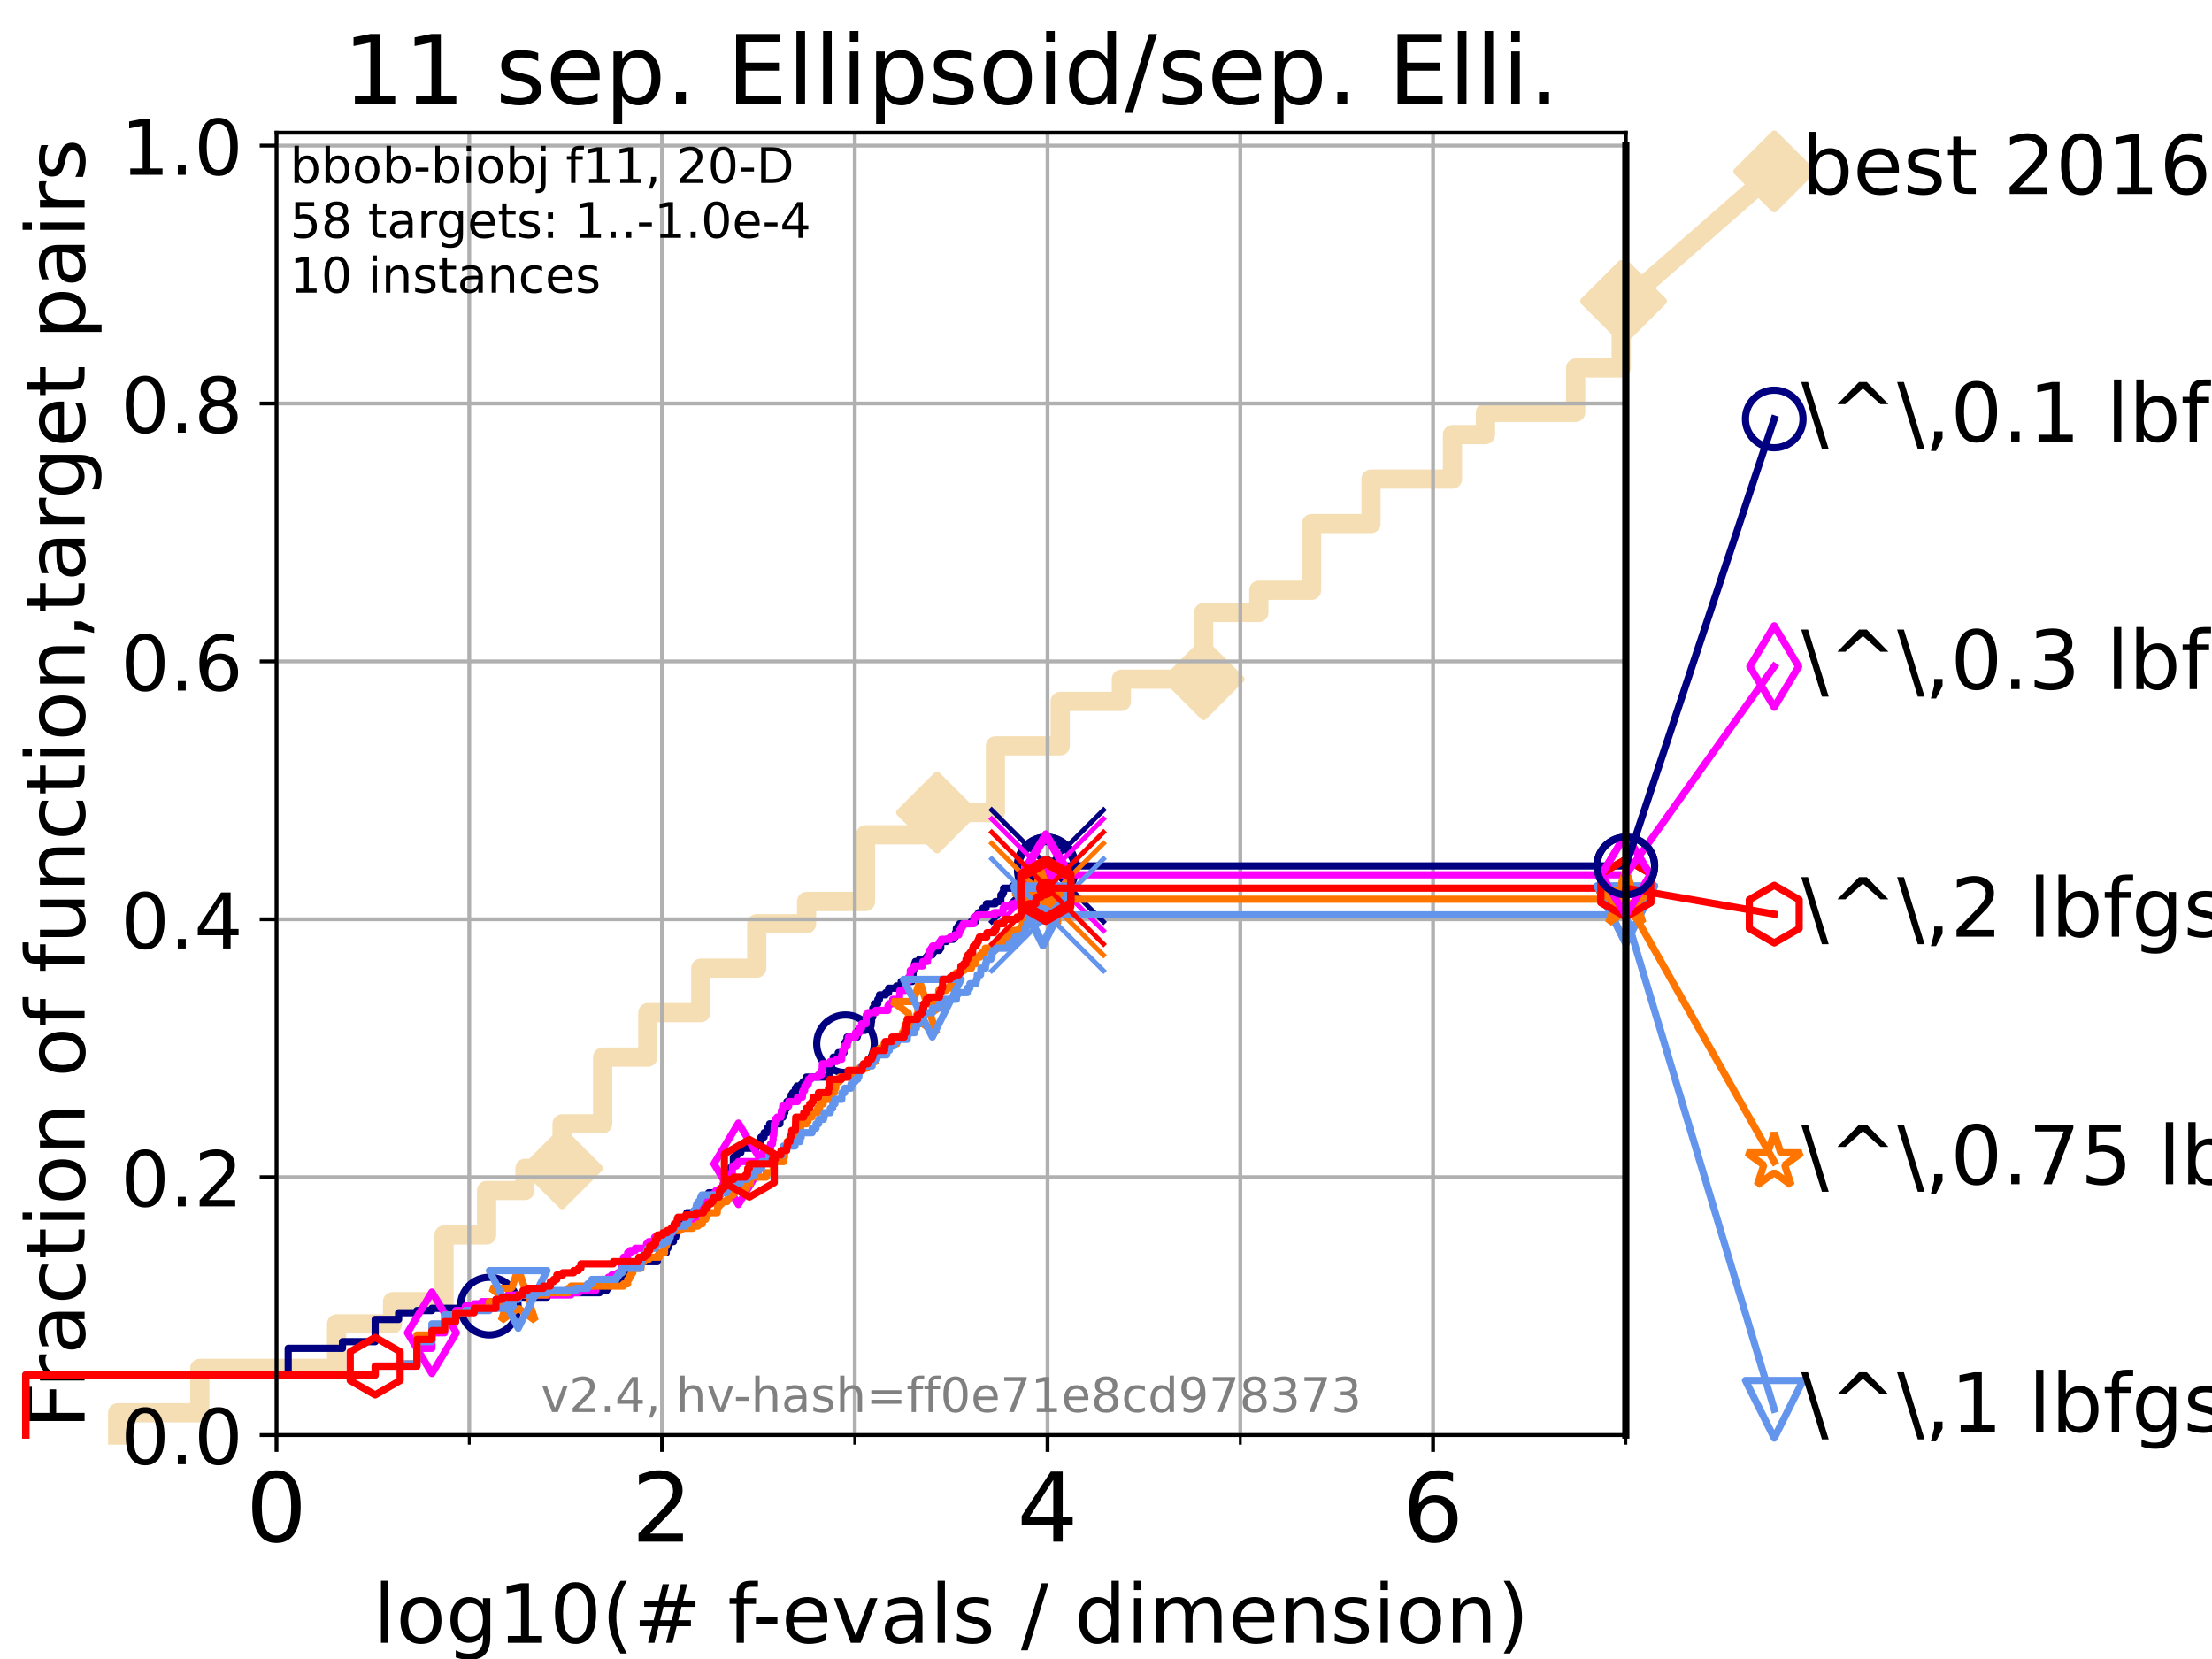 <?xml version="1.0" encoding="utf-8" standalone="no"?>
<!DOCTYPE svg PUBLIC "-//W3C//DTD SVG 1.1//EN"
  "http://www.w3.org/Graphics/SVG/1.1/DTD/svg11.dtd">
<!-- Created with matplotlib (https://matplotlib.org/) -->
<svg height="345.6pt" version="1.1" viewBox="0 0 460.8 345.6" width="460.8pt" xmlns="http://www.w3.org/2000/svg" xmlns:xlink="http://www.w3.org/1999/xlink">
 <defs>
  <style type="text/css">*{stroke-linecap:butt;stroke-linejoin:round;}</style>
 </defs>
 <g id="figure_1">
  <g id="patch_1">
   <path d="M 0 345.6 
L 460.8 345.6 
L 460.8 0 
L 0 0 
z
" style="fill:#ffffff;"/>
  </g>
  <g id="axes_1">
   <g id="patch_2">
    <path d="M 57.6 298.944 
L 338.688 298.944 
L 338.688 27.648 
L 57.6 27.648 
z
" style="fill:#ffffff;"/>
   </g>
   <g id="line2d_1">
    <path d="M 24.516 298.944 
L 24.516 294.313 
L 41.621 294.313 
L 41.621 285.05 
L 70.119 285.05 
L 70.119 275.788 
L 81.776 275.788 
L 81.776 271.157 
L 92.504 271.157 
L 92.504 257.263 
L 101.366 257.263 
L 101.366 248.001 
L 109.357 248.001 
L 109.357 243.37 
L 117.088 243.37 
L 117.088 234.107 
L 125.542 234.107 
L 125.542 220.214 
L 134.963 220.214 
L 134.963 210.951 
L 145.982 210.951 
L 145.982 201.689 
L 157.642 201.689 
L 157.642 192.426 
L 168.025 192.426 
L 168.025 187.795 
L 180.307 187.795 
L 180.307 173.901 
L 195.195 173.901 
L 195.195 169.27 
L 207.358 169.27 
L 207.358 155.377 
L 220.863 155.377 
L 220.863 146.114 
L 233.603 146.114 
L 233.603 141.483 
L 250.743 141.483 
L 250.743 127.589 
L 262.229 127.589 
L 262.229 122.958 
L 273.221 122.958 
L 273.221 109.065 
L 285.6 109.065 
L 285.6 99.802 
L 302.574 99.802 
L 302.574 90.54 
L 309.453 90.54 
L 309.453 85.909 
L 328.238 85.909 
L 328.238 76.646 
L 337.717 76.646 
L 337.717 62.753 
L 338.688 62.753 
" style="fill:none;stroke:#f5deb3;stroke-linecap:square;stroke-width:4;"/>
   </g>
   <g id="line2d_2">
    <defs>
     <path d="M 0 7.778 
L 7.778 0 
L 0 -7.778 
L -7.778 0 
z
" id="mdf883f0caa" style="stroke:#f5deb3;stroke-linejoin:miter;stroke-width:1.5;"/>
    </defs>
    <g>
     <use style="fill:#f5deb3;stroke:#f5deb3;stroke-linejoin:miter;stroke-width:1.5;" x="117.088" xlink:href="#mdf883f0caa" y="243.37"/>
     <use style="fill:#f5deb3;stroke:#f5deb3;stroke-linejoin:miter;stroke-width:1.5;" x="195.195" xlink:href="#mdf883f0caa" y="169.27"/>
     <use style="fill:#f5deb3;stroke:#f5deb3;stroke-linejoin:miter;stroke-width:1.5;" x="250.743" xlink:href="#mdf883f0caa" y="141.483"/>
     <use style="fill:#f5deb3;stroke:#f5deb3;stroke-linejoin:miter;stroke-width:1.5;" x="337.717" xlink:href="#mdf883f0caa" y="62.753"/>
     <use style="fill:#f5deb3;stroke:#f5deb3;stroke-linejoin:miter;stroke-width:1.5;" x="337.717" xlink:href="#mdf883f0caa" y="62.753"/>
     <use style="fill:#f5deb3;stroke:#f5deb3;stroke-linejoin:miter;stroke-width:1.5;" x="338.688" xlink:href="#mdf883f0caa" y="62.753"/>
    </g>
   </g>
   <g id="line2d_3">
    <path style="fill:none;stroke:#f5deb3;stroke-linecap:square;stroke-width:4;"/>
    <g/>
   </g>
   <g id="line2d_4">
    <path d="M 338.688 62.753 
L 369.608 35.706 
" style="fill:none;stroke:#f5deb3;stroke-linecap:square;stroke-width:4;"/>
    <g>
     <use style="fill:#f5deb3;stroke:#f5deb3;stroke-linejoin:miter;stroke-width:1.5;" x="338.688" xlink:href="#mdf883f0caa" y="62.753"/>
     <use style="fill:#f5deb3;stroke:#f5deb3;stroke-linejoin:miter;stroke-width:1.5;" x="369.608" xlink:href="#mdf883f0caa" y="35.706"/>
    </g>
   </g>
   <g id="matplotlib.axis_1">
    <g id="xtick_1">
     <g id="line2d_5">
      <path clip-path="url(#pab3a9a8ae7)" d="M 57.6 298.944 
L 57.6 27.648 
" style="fill:none;stroke:#b0b0b0;stroke-linecap:square;stroke-width:0.8;"/>
     </g>
     <g id="line2d_6">
      <defs>
       <path d="M 0 0 
L 0 3.5 
" id="m2cc4a55a9c" style="stroke:#000000;stroke-width:0.8;"/>
      </defs>
      <g>
       <use style="stroke:#000000;stroke-width:0.8;" x="57.6" xlink:href="#m2cc4a55a9c" y="298.944"/>
      </g>
     </g>
     <g id="text_1">
      <!-- 0 -->
      <g transform="translate(51.237 321.141)scale(0.2 -0.2)">
       <defs>
        <path d="M 31.781 66.406 
Q 24.172 66.406 20.328 58.906 
Q 16.5 51.422 16.5 36.375 
Q 16.5 21.391 20.328 13.891 
Q 24.172 6.391 31.781 6.391 
Q 39.453 6.391 43.281 13.891 
Q 47.125 21.391 47.125 36.375 
Q 47.125 51.422 43.281 58.906 
Q 39.453 66.406 31.781 66.406 
z
M 31.781 74.219 
Q 44.047 74.219 50.516 64.516 
Q 56.984 54.828 56.984 36.375 
Q 56.984 17.969 50.516 8.266 
Q 44.047 -1.422 31.781 -1.422 
Q 19.531 -1.422 13.062 8.266 
Q 6.594 17.969 6.594 36.375 
Q 6.594 54.828 13.062 64.516 
Q 19.531 74.219 31.781 74.219 
z
" id="DejaVuSans-48"/>
       </defs>
       <use xlink:href="#DejaVuSans-48"/>
      </g>
     </g>
    </g>
    <g id="xtick_2">
     <g id="line2d_7">
      <path clip-path="url(#pab3a9a8ae7)" d="M 137.911 298.944 
L 137.911 27.648 
" style="fill:none;stroke:#b0b0b0;stroke-linecap:square;stroke-width:0.8;"/>
     </g>
     <g id="line2d_8">
      <g>
       <use style="stroke:#000000;stroke-width:0.8;" x="137.911" xlink:href="#m2cc4a55a9c" y="298.944"/>
      </g>
     </g>
     <g id="text_2">
      <!-- 2 -->
      <g transform="translate(131.548 321.141)scale(0.2 -0.2)">
       <defs>
        <path d="M 19.188 8.297 
L 53.609 8.297 
L 53.609 0 
L 7.328 0 
L 7.328 8.297 
Q 12.938 14.109 22.625 23.891 
Q 32.328 33.688 34.812 36.531 
Q 39.547 41.844 41.422 45.531 
Q 43.312 49.219 43.312 52.781 
Q 43.312 58.594 39.234 62.25 
Q 35.156 65.922 28.609 65.922 
Q 23.969 65.922 18.812 64.312 
Q 13.672 62.703 7.812 59.422 
L 7.812 69.391 
Q 13.766 71.781 18.938 73 
Q 24.125 74.219 28.422 74.219 
Q 39.75 74.219 46.484 68.547 
Q 53.219 62.891 53.219 53.422 
Q 53.219 48.922 51.531 44.891 
Q 49.859 40.875 45.406 35.406 
Q 44.188 33.984 37.641 27.219 
Q 31.109 20.453 19.188 8.297 
z
" id="DejaVuSans-50"/>
       </defs>
       <use xlink:href="#DejaVuSans-50"/>
      </g>
     </g>
    </g>
    <g id="xtick_3">
     <g id="line2d_9">
      <path clip-path="url(#pab3a9a8ae7)" d="M 218.222 298.944 
L 218.222 27.648 
" style="fill:none;stroke:#b0b0b0;stroke-linecap:square;stroke-width:0.8;"/>
     </g>
     <g id="line2d_10">
      <g>
       <use style="stroke:#000000;stroke-width:0.8;" x="218.222" xlink:href="#m2cc4a55a9c" y="298.944"/>
      </g>
     </g>
     <g id="text_3">
      <!-- 4 -->
      <g transform="translate(211.859 321.141)scale(0.2 -0.2)">
       <defs>
        <path d="M 37.797 64.312 
L 12.891 25.391 
L 37.797 25.391 
z
M 35.203 72.906 
L 47.609 72.906 
L 47.609 25.391 
L 58.016 25.391 
L 58.016 17.188 
L 47.609 17.188 
L 47.609 0 
L 37.797 0 
L 37.797 17.188 
L 4.891 17.188 
L 4.891 26.703 
z
" id="DejaVuSans-52"/>
       </defs>
       <use xlink:href="#DejaVuSans-52"/>
      </g>
     </g>
    </g>
    <g id="xtick_4">
     <g id="line2d_11">
      <path clip-path="url(#pab3a9a8ae7)" d="M 298.533 298.944 
L 298.533 27.648 
" style="fill:none;stroke:#b0b0b0;stroke-linecap:square;stroke-width:0.8;"/>
     </g>
     <g id="line2d_12">
      <g>
       <use style="stroke:#000000;stroke-width:0.8;" x="298.533" xlink:href="#m2cc4a55a9c" y="298.944"/>
      </g>
     </g>
     <g id="text_4">
      <!-- 6 -->
      <g transform="translate(292.17 321.141)scale(0.2 -0.2)">
       <defs>
        <path d="M 33.016 40.375 
Q 26.375 40.375 22.484 35.828 
Q 18.609 31.297 18.609 23.391 
Q 18.609 15.531 22.484 10.953 
Q 26.375 6.391 33.016 6.391 
Q 39.656 6.391 43.531 10.953 
Q 47.406 15.531 47.406 23.391 
Q 47.406 31.297 43.531 35.828 
Q 39.656 40.375 33.016 40.375 
z
M 52.594 71.297 
L 52.594 62.312 
Q 48.875 64.062 45.094 64.984 
Q 41.312 65.922 37.594 65.922 
Q 27.828 65.922 22.672 59.328 
Q 17.531 52.734 16.797 39.406 
Q 19.672 43.656 24.016 45.922 
Q 28.375 48.188 33.594 48.188 
Q 44.578 48.188 50.953 41.516 
Q 57.328 34.859 57.328 23.391 
Q 57.328 12.156 50.688 5.359 
Q 44.047 -1.422 33.016 -1.422 
Q 20.359 -1.422 13.672 8.266 
Q 6.984 17.969 6.984 36.375 
Q 6.984 53.656 15.188 63.938 
Q 23.391 74.219 37.203 74.219 
Q 40.922 74.219 44.703 73.484 
Q 48.484 72.75 52.594 71.297 
z
" id="DejaVuSans-54"/>
       </defs>
       <use xlink:href="#DejaVuSans-54"/>
      </g>
     </g>
    </g>
    <g id="xtick_5">
     <g id="line2d_13">
      <path clip-path="url(#pab3a9a8ae7)" d="M 97.755 298.944 
L 97.755 27.648 
" style="fill:none;stroke:#b0b0b0;stroke-linecap:square;stroke-width:0.8;"/>
     </g>
     <g id="line2d_14">
      <defs>
       <path d="M 0 0 
L 0 2 
" id="m6bc90dd378" style="stroke:#000000;stroke-width:0.6;"/>
      </defs>
      <g>
       <use style="stroke:#000000;stroke-width:0.6;" x="97.755" xlink:href="#m6bc90dd378" y="298.944"/>
      </g>
     </g>
    </g>
    <g id="xtick_6">
     <g id="line2d_15">
      <path clip-path="url(#pab3a9a8ae7)" d="M 178.066 298.944 
L 178.066 27.648 
" style="fill:none;stroke:#b0b0b0;stroke-linecap:square;stroke-width:0.8;"/>
     </g>
     <g id="line2d_16">
      <g>
       <use style="stroke:#000000;stroke-width:0.6;" x="178.066" xlink:href="#m6bc90dd378" y="298.944"/>
      </g>
     </g>
    </g>
    <g id="xtick_7">
     <g id="line2d_17">
      <path clip-path="url(#pab3a9a8ae7)" d="M 258.377 298.944 
L 258.377 27.648 
" style="fill:none;stroke:#b0b0b0;stroke-linecap:square;stroke-width:0.8;"/>
     </g>
     <g id="line2d_18">
      <g>
       <use style="stroke:#000000;stroke-width:0.6;" x="258.377" xlink:href="#m6bc90dd378" y="298.944"/>
      </g>
     </g>
    </g>
    <g id="xtick_8">
     <g id="line2d_19">
      <path clip-path="url(#pab3a9a8ae7)" d="M 338.688 298.944 
L 338.688 27.648 
" style="fill:none;stroke:#b0b0b0;stroke-linecap:square;stroke-width:0.8;"/>
     </g>
     <g id="line2d_20">
      <g>
       <use style="stroke:#000000;stroke-width:0.6;" x="338.688" xlink:href="#m6bc90dd378" y="298.944"/>
      </g>
     </g>
    </g>
    <g id="text_5">
     <!-- log10(# f-evals / dimension) -->
     <g transform="translate(77.764 342.218)scale(0.17 -0.17)">
      <defs>
       <path d="M 9.422 75.984 
L 18.406 75.984 
L 18.406 0 
L 9.422 0 
z
" id="DejaVuSans-108"/>
       <path d="M 30.609 48.391 
Q 23.391 48.391 19.188 42.75 
Q 14.984 37.109 14.984 27.297 
Q 14.984 17.484 19.156 11.844 
Q 23.344 6.203 30.609 6.203 
Q 37.797 6.203 41.984 11.859 
Q 46.188 17.531 46.188 27.297 
Q 46.188 37.016 41.984 42.703 
Q 37.797 48.391 30.609 48.391 
z
M 30.609 56 
Q 42.328 56 49.016 48.375 
Q 55.719 40.766 55.719 27.297 
Q 55.719 13.875 49.016 6.219 
Q 42.328 -1.422 30.609 -1.422 
Q 18.844 -1.422 12.172 6.219 
Q 5.516 13.875 5.516 27.297 
Q 5.516 40.766 12.172 48.375 
Q 18.844 56 30.609 56 
z
" id="DejaVuSans-111"/>
       <path d="M 45.406 27.984 
Q 45.406 37.75 41.375 43.109 
Q 37.359 48.484 30.078 48.484 
Q 22.859 48.484 18.828 43.109 
Q 14.797 37.75 14.797 27.984 
Q 14.797 18.266 18.828 12.891 
Q 22.859 7.516 30.078 7.516 
Q 37.359 7.516 41.375 12.891 
Q 45.406 18.266 45.406 27.984 
z
M 54.391 6.781 
Q 54.391 -7.172 48.188 -13.984 
Q 42 -20.797 29.203 -20.797 
Q 24.469 -20.797 20.266 -20.094 
Q 16.062 -19.391 12.109 -17.922 
L 12.109 -9.188 
Q 16.062 -11.328 19.922 -12.344 
Q 23.781 -13.375 27.781 -13.375 
Q 36.625 -13.375 41.016 -8.766 
Q 45.406 -4.156 45.406 5.172 
L 45.406 9.625 
Q 42.625 4.781 38.281 2.391 
Q 33.938 0 27.875 0 
Q 17.828 0 11.672 7.656 
Q 5.516 15.328 5.516 27.984 
Q 5.516 40.672 11.672 48.328 
Q 17.828 56 27.875 56 
Q 33.938 56 38.281 53.609 
Q 42.625 51.219 45.406 46.391 
L 45.406 54.688 
L 54.391 54.688 
z
" id="DejaVuSans-103"/>
       <path d="M 12.406 8.297 
L 28.516 8.297 
L 28.516 63.922 
L 10.984 60.406 
L 10.984 69.391 
L 28.422 72.906 
L 38.281 72.906 
L 38.281 8.297 
L 54.391 8.297 
L 54.391 0 
L 12.406 0 
z
" id="DejaVuSans-49"/>
       <path d="M 31 75.875 
Q 24.469 64.656 21.281 53.656 
Q 18.109 42.672 18.109 31.391 
Q 18.109 20.125 21.312 9.062 
Q 24.516 -2 31 -13.188 
L 23.188 -13.188 
Q 15.875 -1.703 12.234 9.375 
Q 8.594 20.453 8.594 31.391 
Q 8.594 42.281 12.203 53.312 
Q 15.828 64.359 23.188 75.875 
z
" id="DejaVuSans-40"/>
       <path d="M 51.125 44 
L 36.922 44 
L 32.812 27.688 
L 47.125 27.688 
z
M 43.797 71.781 
L 38.719 51.516 
L 52.984 51.516 
L 58.109 71.781 
L 65.922 71.781 
L 60.891 51.516 
L 76.125 51.516 
L 76.125 44 
L 58.984 44 
L 54.984 27.688 
L 70.516 27.688 
L 70.516 20.219 
L 53.078 20.219 
L 48 0 
L 40.188 0 
L 45.219 20.219 
L 30.906 20.219 
L 25.875 0 
L 18.016 0 
L 23.094 20.219 
L 7.719 20.219 
L 7.719 27.688 
L 24.906 27.688 
L 29 44 
L 13.281 44 
L 13.281 51.516 
L 30.906 51.516 
L 35.891 71.781 
z
" id="DejaVuSans-35"/>
       <path id="DejaVuSans-32"/>
       <path d="M 37.109 75.984 
L 37.109 68.5 
L 28.516 68.5 
Q 23.688 68.5 21.797 66.547 
Q 19.922 64.594 19.922 59.516 
L 19.922 54.688 
L 34.719 54.688 
L 34.719 47.703 
L 19.922 47.703 
L 19.922 0 
L 10.891 0 
L 10.891 47.703 
L 2.297 47.703 
L 2.297 54.688 
L 10.891 54.688 
L 10.891 58.5 
Q 10.891 67.625 15.141 71.797 
Q 19.391 75.984 28.609 75.984 
z
" id="DejaVuSans-102"/>
       <path d="M 4.891 31.391 
L 31.203 31.391 
L 31.203 23.391 
L 4.891 23.391 
z
" id="DejaVuSans-45"/>
       <path d="M 56.203 29.594 
L 56.203 25.203 
L 14.891 25.203 
Q 15.484 15.922 20.484 11.062 
Q 25.484 6.203 34.422 6.203 
Q 39.594 6.203 44.453 7.469 
Q 49.312 8.734 54.109 11.281 
L 54.109 2.781 
Q 49.266 0.734 44.188 -0.344 
Q 39.109 -1.422 33.891 -1.422 
Q 20.797 -1.422 13.156 6.188 
Q 5.516 13.812 5.516 26.812 
Q 5.516 40.234 12.766 48.109 
Q 20.016 56 32.328 56 
Q 43.359 56 49.781 48.891 
Q 56.203 41.797 56.203 29.594 
z
M 47.219 32.234 
Q 47.125 39.594 43.094 43.984 
Q 39.062 48.391 32.422 48.391 
Q 24.906 48.391 20.391 44.141 
Q 15.875 39.891 15.188 32.172 
z
" id="DejaVuSans-101"/>
       <path d="M 2.984 54.688 
L 12.5 54.688 
L 29.594 8.797 
L 46.688 54.688 
L 56.203 54.688 
L 35.688 0 
L 23.484 0 
z
" id="DejaVuSans-118"/>
       <path d="M 34.281 27.484 
Q 23.391 27.484 19.188 25 
Q 14.984 22.516 14.984 16.5 
Q 14.984 11.719 18.141 8.906 
Q 21.297 6.109 26.703 6.109 
Q 34.188 6.109 38.703 11.406 
Q 43.219 16.703 43.219 25.484 
L 43.219 27.484 
z
M 52.203 31.203 
L 52.203 0 
L 43.219 0 
L 43.219 8.297 
Q 40.141 3.328 35.547 0.953 
Q 30.953 -1.422 24.312 -1.422 
Q 15.922 -1.422 10.953 3.297 
Q 6 8.016 6 15.922 
Q 6 25.141 12.172 29.828 
Q 18.359 34.516 30.609 34.516 
L 43.219 34.516 
L 43.219 35.406 
Q 43.219 41.609 39.141 45 
Q 35.062 48.391 27.688 48.391 
Q 23 48.391 18.547 47.266 
Q 14.109 46.141 10.016 43.891 
L 10.016 52.203 
Q 14.938 54.109 19.578 55.047 
Q 24.219 56 28.609 56 
Q 40.484 56 46.344 49.844 
Q 52.203 43.703 52.203 31.203 
z
" id="DejaVuSans-97"/>
       <path d="M 44.281 53.078 
L 44.281 44.578 
Q 40.484 46.531 36.375 47.5 
Q 32.281 48.484 27.875 48.484 
Q 21.188 48.484 17.844 46.438 
Q 14.5 44.391 14.5 40.281 
Q 14.5 37.156 16.891 35.375 
Q 19.281 33.594 26.516 31.984 
L 29.594 31.297 
Q 39.156 29.25 43.188 25.516 
Q 47.219 21.781 47.219 15.094 
Q 47.219 7.469 41.188 3.016 
Q 35.156 -1.422 24.609 -1.422 
Q 20.219 -1.422 15.453 -0.562 
Q 10.688 0.297 5.422 2 
L 5.422 11.281 
Q 10.406 8.688 15.234 7.391 
Q 20.062 6.109 24.812 6.109 
Q 31.156 6.109 34.562 8.281 
Q 37.984 10.453 37.984 14.406 
Q 37.984 18.062 35.516 20.016 
Q 33.062 21.969 24.703 23.781 
L 21.578 24.516 
Q 13.234 26.266 9.516 29.906 
Q 5.812 33.547 5.812 39.891 
Q 5.812 47.609 11.281 51.797 
Q 16.75 56 26.812 56 
Q 31.781 56 36.172 55.266 
Q 40.578 54.547 44.281 53.078 
z
" id="DejaVuSans-115"/>
       <path d="M 25.391 72.906 
L 33.688 72.906 
L 8.297 -9.281 
L 0 -9.281 
z
" id="DejaVuSans-47"/>
       <path d="M 45.406 46.391 
L 45.406 75.984 
L 54.391 75.984 
L 54.391 0 
L 45.406 0 
L 45.406 8.203 
Q 42.578 3.328 38.25 0.953 
Q 33.938 -1.422 27.875 -1.422 
Q 17.969 -1.422 11.734 6.484 
Q 5.516 14.406 5.516 27.297 
Q 5.516 40.188 11.734 48.094 
Q 17.969 56 27.875 56 
Q 33.938 56 38.25 53.625 
Q 42.578 51.266 45.406 46.391 
z
M 14.797 27.297 
Q 14.797 17.391 18.875 11.75 
Q 22.953 6.109 30.078 6.109 
Q 37.203 6.109 41.297 11.75 
Q 45.406 17.391 45.406 27.297 
Q 45.406 37.203 41.297 42.844 
Q 37.203 48.484 30.078 48.484 
Q 22.953 48.484 18.875 42.844 
Q 14.797 37.203 14.797 27.297 
z
" id="DejaVuSans-100"/>
       <path d="M 9.422 54.688 
L 18.406 54.688 
L 18.406 0 
L 9.422 0 
z
M 9.422 75.984 
L 18.406 75.984 
L 18.406 64.594 
L 9.422 64.594 
z
" id="DejaVuSans-105"/>
       <path d="M 52 44.188 
Q 55.375 50.25 60.062 53.125 
Q 64.75 56 71.094 56 
Q 79.641 56 84.281 50.016 
Q 88.922 44.047 88.922 33.016 
L 88.922 0 
L 79.891 0 
L 79.891 32.719 
Q 79.891 40.578 77.094 44.375 
Q 74.312 48.188 68.609 48.188 
Q 61.625 48.188 57.562 43.547 
Q 53.516 38.922 53.516 30.906 
L 53.516 0 
L 44.484 0 
L 44.484 32.719 
Q 44.484 40.625 41.703 44.406 
Q 38.922 48.188 33.109 48.188 
Q 26.219 48.188 22.156 43.531 
Q 18.109 38.875 18.109 30.906 
L 18.109 0 
L 9.078 0 
L 9.078 54.688 
L 18.109 54.688 
L 18.109 46.188 
Q 21.188 51.219 25.484 53.609 
Q 29.781 56 35.688 56 
Q 41.656 56 45.828 52.969 
Q 50 49.953 52 44.188 
z
" id="DejaVuSans-109"/>
       <path d="M 54.891 33.016 
L 54.891 0 
L 45.906 0 
L 45.906 32.719 
Q 45.906 40.484 42.875 44.328 
Q 39.844 48.188 33.797 48.188 
Q 26.516 48.188 22.312 43.547 
Q 18.109 38.922 18.109 30.906 
L 18.109 0 
L 9.078 0 
L 9.078 54.688 
L 18.109 54.688 
L 18.109 46.188 
Q 21.344 51.125 25.703 53.562 
Q 30.078 56 35.797 56 
Q 45.219 56 50.047 50.172 
Q 54.891 44.344 54.891 33.016 
z
" id="DejaVuSans-110"/>
       <path d="M 8.016 75.875 
L 15.828 75.875 
Q 23.141 64.359 26.781 53.312 
Q 30.422 42.281 30.422 31.391 
Q 30.422 20.453 26.781 9.375 
Q 23.141 -1.703 15.828 -13.188 
L 8.016 -13.188 
Q 14.5 -2 17.703 9.062 
Q 20.906 20.125 20.906 31.391 
Q 20.906 42.672 17.703 53.656 
Q 14.5 64.656 8.016 75.875 
z
" id="DejaVuSans-41"/>
      </defs>
      <use xlink:href="#DejaVuSans-108"/>
      <use x="27.783" xlink:href="#DejaVuSans-111"/>
      <use x="88.965" xlink:href="#DejaVuSans-103"/>
      <use x="152.441" xlink:href="#DejaVuSans-49"/>
      <use x="216.064" xlink:href="#DejaVuSans-48"/>
      <use x="279.688" xlink:href="#DejaVuSans-40"/>
      <use x="318.701" xlink:href="#DejaVuSans-35"/>
      <use x="402.49" xlink:href="#DejaVuSans-32"/>
      <use x="434.277" xlink:href="#DejaVuSans-102"/>
      <use x="463.982" xlink:href="#DejaVuSans-45"/>
      <use x="500.066" xlink:href="#DejaVuSans-101"/>
      <use x="561.59" xlink:href="#DejaVuSans-118"/>
      <use x="620.77" xlink:href="#DejaVuSans-97"/>
      <use x="682.049" xlink:href="#DejaVuSans-108"/>
      <use x="709.832" xlink:href="#DejaVuSans-115"/>
      <use x="761.932" xlink:href="#DejaVuSans-32"/>
      <use x="793.719" xlink:href="#DejaVuSans-47"/>
      <use x="827.41" xlink:href="#DejaVuSans-32"/>
      <use x="859.197" xlink:href="#DejaVuSans-100"/>
      <use x="922.674" xlink:href="#DejaVuSans-105"/>
      <use x="950.457" xlink:href="#DejaVuSans-109"/>
      <use x="1047.869" xlink:href="#DejaVuSans-101"/>
      <use x="1109.393" xlink:href="#DejaVuSans-110"/>
      <use x="1172.771" xlink:href="#DejaVuSans-115"/>
      <use x="1224.871" xlink:href="#DejaVuSans-105"/>
      <use x="1252.654" xlink:href="#DejaVuSans-111"/>
      <use x="1313.836" xlink:href="#DejaVuSans-110"/>
      <use x="1377.215" xlink:href="#DejaVuSans-41"/>
     </g>
    </g>
   </g>
   <g id="matplotlib.axis_2">
    <g id="ytick_1">
     <g id="line2d_21">
      <path clip-path="url(#pab3a9a8ae7)" d="M 57.6 298.944 
L 338.688 298.944 
" style="fill:none;stroke:#b0b0b0;stroke-linecap:square;stroke-width:0.8;"/>
     </g>
     <g id="line2d_22">
      <defs>
       <path d="M 0 0 
L -3.5 0 
" id="ma1b4586665" style="stroke:#000000;stroke-width:0.8;"/>
      </defs>
      <g>
       <use style="stroke:#000000;stroke-width:0.8;" x="57.6" xlink:href="#ma1b4586665" y="298.944"/>
      </g>
     </g>
     <g id="text_6">
      <!-- 0.0 -->
      <g transform="translate(25.155 305.023)scale(0.16 -0.16)">
       <defs>
        <path d="M 10.688 12.406 
L 21 12.406 
L 21 0 
L 10.688 0 
z
" id="DejaVuSans-46"/>
       </defs>
       <use xlink:href="#DejaVuSans-48"/>
       <use x="63.623" xlink:href="#DejaVuSans-46"/>
       <use x="95.41" xlink:href="#DejaVuSans-48"/>
      </g>
     </g>
    </g>
    <g id="ytick_2">
     <g id="line2d_23">
      <path clip-path="url(#pab3a9a8ae7)" d="M 57.6 245.222 
L 338.688 245.222 
" style="fill:none;stroke:#b0b0b0;stroke-linecap:square;stroke-width:0.8;"/>
     </g>
     <g id="line2d_24">
      <g>
       <use style="stroke:#000000;stroke-width:0.8;" x="57.6" xlink:href="#ma1b4586665" y="245.222"/>
      </g>
     </g>
     <g id="text_7">
      <!-- 0.2 -->
      <g transform="translate(25.155 251.301)scale(0.16 -0.16)">
       <use xlink:href="#DejaVuSans-48"/>
       <use x="63.623" xlink:href="#DejaVuSans-46"/>
       <use x="95.41" xlink:href="#DejaVuSans-50"/>
      </g>
     </g>
    </g>
    <g id="ytick_3">
     <g id="line2d_25">
      <path clip-path="url(#pab3a9a8ae7)" d="M 57.6 191.5 
L 338.688 191.5 
" style="fill:none;stroke:#b0b0b0;stroke-linecap:square;stroke-width:0.8;"/>
     </g>
     <g id="line2d_26">
      <g>
       <use style="stroke:#000000;stroke-width:0.8;" x="57.6" xlink:href="#ma1b4586665" y="191.5"/>
      </g>
     </g>
     <g id="text_8">
      <!-- 0.4 -->
      <g transform="translate(25.155 197.579)scale(0.16 -0.16)">
       <use xlink:href="#DejaVuSans-48"/>
       <use x="63.623" xlink:href="#DejaVuSans-46"/>
       <use x="95.41" xlink:href="#DejaVuSans-52"/>
      </g>
     </g>
    </g>
    <g id="ytick_4">
     <g id="line2d_27">
      <path clip-path="url(#pab3a9a8ae7)" d="M 57.6 137.778 
L 338.688 137.778 
" style="fill:none;stroke:#b0b0b0;stroke-linecap:square;stroke-width:0.8;"/>
     </g>
     <g id="line2d_28">
      <g>
       <use style="stroke:#000000;stroke-width:0.8;" x="57.6" xlink:href="#ma1b4586665" y="137.778"/>
      </g>
     </g>
     <g id="text_9">
      <!-- 0.6 -->
      <g transform="translate(25.155 143.857)scale(0.16 -0.16)">
       <use xlink:href="#DejaVuSans-48"/>
       <use x="63.623" xlink:href="#DejaVuSans-46"/>
       <use x="95.41" xlink:href="#DejaVuSans-54"/>
      </g>
     </g>
    </g>
    <g id="ytick_5">
     <g id="line2d_29">
      <path clip-path="url(#pab3a9a8ae7)" d="M 57.6 84.056 
L 338.688 84.056 
" style="fill:none;stroke:#b0b0b0;stroke-linecap:square;stroke-width:0.8;"/>
     </g>
     <g id="line2d_30">
      <g>
       <use style="stroke:#000000;stroke-width:0.8;" x="57.6" xlink:href="#ma1b4586665" y="84.056"/>
      </g>
     </g>
     <g id="text_10">
      <!-- 0.8 -->
      <g transform="translate(25.155 90.135)scale(0.16 -0.16)">
       <defs>
        <path d="M 31.781 34.625 
Q 24.75 34.625 20.719 30.859 
Q 16.703 27.094 16.703 20.516 
Q 16.703 13.922 20.719 10.156 
Q 24.75 6.391 31.781 6.391 
Q 38.812 6.391 42.859 10.172 
Q 46.922 13.969 46.922 20.516 
Q 46.922 27.094 42.891 30.859 
Q 38.875 34.625 31.781 34.625 
z
M 21.922 38.812 
Q 15.578 40.375 12.031 44.719 
Q 8.5 49.078 8.5 55.328 
Q 8.5 64.062 14.719 69.141 
Q 20.953 74.219 31.781 74.219 
Q 42.672 74.219 48.875 69.141 
Q 55.078 64.062 55.078 55.328 
Q 55.078 49.078 51.531 44.719 
Q 48 40.375 41.703 38.812 
Q 48.828 37.156 52.797 32.312 
Q 56.781 27.484 56.781 20.516 
Q 56.781 9.906 50.312 4.234 
Q 43.844 -1.422 31.781 -1.422 
Q 19.734 -1.422 13.25 4.234 
Q 6.781 9.906 6.781 20.516 
Q 6.781 27.484 10.781 32.312 
Q 14.797 37.156 21.922 38.812 
z
M 18.312 54.391 
Q 18.312 48.734 21.844 45.562 
Q 25.391 42.391 31.781 42.391 
Q 38.141 42.391 41.719 45.562 
Q 45.312 48.734 45.312 54.391 
Q 45.312 60.062 41.719 63.234 
Q 38.141 66.406 31.781 66.406 
Q 25.391 66.406 21.844 63.234 
Q 18.312 60.062 18.312 54.391 
z
" id="DejaVuSans-56"/>
       </defs>
       <use xlink:href="#DejaVuSans-48"/>
       <use x="63.623" xlink:href="#DejaVuSans-46"/>
       <use x="95.41" xlink:href="#DejaVuSans-56"/>
      </g>
     </g>
    </g>
    <g id="ytick_6">
     <g id="line2d_31">
      <path clip-path="url(#pab3a9a8ae7)" d="M 57.6 30.334 
L 338.688 30.334 
" style="fill:none;stroke:#b0b0b0;stroke-linecap:square;stroke-width:0.8;"/>
     </g>
     <g id="line2d_32">
      <g>
       <use style="stroke:#000000;stroke-width:0.8;" x="57.6" xlink:href="#ma1b4586665" y="30.334"/>
      </g>
     </g>
     <g id="text_11">
      <!-- 1.0 -->
      <g transform="translate(25.155 36.413)scale(0.16 -0.16)">
       <use xlink:href="#DejaVuSans-49"/>
       <use x="63.623" xlink:href="#DejaVuSans-46"/>
       <use x="95.41" xlink:href="#DejaVuSans-48"/>
      </g>
     </g>
    </g>
    <g id="text_12">
     <!-- Fraction of function,target pairs -->
     <g transform="translate(17.62 297.681)rotate(-90)scale(0.17 -0.17)">
      <defs>
       <path d="M 9.812 72.906 
L 51.703 72.906 
L 51.703 64.594 
L 19.672 64.594 
L 19.672 43.109 
L 48.578 43.109 
L 48.578 34.812 
L 19.672 34.812 
L 19.672 0 
L 9.812 0 
z
" id="DejaVuSans-70"/>
       <path d="M 41.109 46.297 
Q 39.594 47.172 37.812 47.578 
Q 36.031 48 33.891 48 
Q 26.266 48 22.188 43.047 
Q 18.109 38.094 18.109 28.812 
L 18.109 0 
L 9.078 0 
L 9.078 54.688 
L 18.109 54.688 
L 18.109 46.188 
Q 20.953 51.172 25.484 53.578 
Q 30.031 56 36.531 56 
Q 37.453 56 38.578 55.875 
Q 39.703 55.766 41.062 55.516 
z
" id="DejaVuSans-114"/>
       <path d="M 48.781 52.594 
L 48.781 44.188 
Q 44.969 46.297 41.141 47.344 
Q 37.312 48.391 33.406 48.391 
Q 24.656 48.391 19.812 42.844 
Q 14.984 37.312 14.984 27.297 
Q 14.984 17.281 19.812 11.734 
Q 24.656 6.203 33.406 6.203 
Q 37.312 6.203 41.141 7.25 
Q 44.969 8.297 48.781 10.406 
L 48.781 2.094 
Q 45.016 0.344 40.984 -0.531 
Q 36.969 -1.422 32.422 -1.422 
Q 20.062 -1.422 12.781 6.344 
Q 5.516 14.109 5.516 27.297 
Q 5.516 40.672 12.859 48.328 
Q 20.219 56 33.016 56 
Q 37.156 56 41.109 55.141 
Q 45.062 54.297 48.781 52.594 
z
" id="DejaVuSans-99"/>
       <path d="M 18.312 70.219 
L 18.312 54.688 
L 36.812 54.688 
L 36.812 47.703 
L 18.312 47.703 
L 18.312 18.016 
Q 18.312 11.328 20.141 9.422 
Q 21.969 7.516 27.594 7.516 
L 36.812 7.516 
L 36.812 0 
L 27.594 0 
Q 17.188 0 13.234 3.875 
Q 9.281 7.766 9.281 18.016 
L 9.281 47.703 
L 2.688 47.703 
L 2.688 54.688 
L 9.281 54.688 
L 9.281 70.219 
z
" id="DejaVuSans-116"/>
       <path d="M 8.5 21.578 
L 8.5 54.688 
L 17.484 54.688 
L 17.484 21.922 
Q 17.484 14.156 20.5 10.266 
Q 23.531 6.391 29.594 6.391 
Q 36.859 6.391 41.078 11.031 
Q 45.312 15.672 45.312 23.688 
L 45.312 54.688 
L 54.297 54.688 
L 54.297 0 
L 45.312 0 
L 45.312 8.406 
Q 42.047 3.422 37.719 1 
Q 33.406 -1.422 27.688 -1.422 
Q 18.266 -1.422 13.375 4.438 
Q 8.5 10.297 8.5 21.578 
z
M 31.109 56 
z
" id="DejaVuSans-117"/>
       <path d="M 11.719 12.406 
L 22.016 12.406 
L 22.016 4 
L 14.016 -11.625 
L 7.719 -11.625 
L 11.719 4 
z
" id="DejaVuSans-44"/>
       <path d="M 18.109 8.203 
L 18.109 -20.797 
L 9.078 -20.797 
L 9.078 54.688 
L 18.109 54.688 
L 18.109 46.391 
Q 20.953 51.266 25.266 53.625 
Q 29.594 56 35.594 56 
Q 45.562 56 51.781 48.094 
Q 58.016 40.188 58.016 27.297 
Q 58.016 14.406 51.781 6.484 
Q 45.562 -1.422 35.594 -1.422 
Q 29.594 -1.422 25.266 0.953 
Q 20.953 3.328 18.109 8.203 
z
M 48.688 27.297 
Q 48.688 37.203 44.609 42.844 
Q 40.531 48.484 33.406 48.484 
Q 26.266 48.484 22.188 42.844 
Q 18.109 37.203 18.109 27.297 
Q 18.109 17.391 22.188 11.75 
Q 26.266 6.109 33.406 6.109 
Q 40.531 6.109 44.609 11.75 
Q 48.688 17.391 48.688 27.297 
z
" id="DejaVuSans-112"/>
      </defs>
      <use xlink:href="#DejaVuSans-70"/>
      <use x="50.27" xlink:href="#DejaVuSans-114"/>
      <use x="91.383" xlink:href="#DejaVuSans-97"/>
      <use x="152.662" xlink:href="#DejaVuSans-99"/>
      <use x="207.643" xlink:href="#DejaVuSans-116"/>
      <use x="246.852" xlink:href="#DejaVuSans-105"/>
      <use x="274.635" xlink:href="#DejaVuSans-111"/>
      <use x="335.816" xlink:href="#DejaVuSans-110"/>
      <use x="399.195" xlink:href="#DejaVuSans-32"/>
      <use x="430.982" xlink:href="#DejaVuSans-111"/>
      <use x="492.164" xlink:href="#DejaVuSans-102"/>
      <use x="527.369" xlink:href="#DejaVuSans-32"/>
      <use x="559.156" xlink:href="#DejaVuSans-102"/>
      <use x="594.361" xlink:href="#DejaVuSans-117"/>
      <use x="657.74" xlink:href="#DejaVuSans-110"/>
      <use x="721.119" xlink:href="#DejaVuSans-99"/>
      <use x="776.1" xlink:href="#DejaVuSans-116"/>
      <use x="815.309" xlink:href="#DejaVuSans-105"/>
      <use x="843.092" xlink:href="#DejaVuSans-111"/>
      <use x="904.273" xlink:href="#DejaVuSans-110"/>
      <use x="967.652" xlink:href="#DejaVuSans-44"/>
      <use x="999.439" xlink:href="#DejaVuSans-116"/>
      <use x="1038.648" xlink:href="#DejaVuSans-97"/>
      <use x="1099.928" xlink:href="#DejaVuSans-114"/>
      <use x="1139.291" xlink:href="#DejaVuSans-103"/>
      <use x="1202.768" xlink:href="#DejaVuSans-101"/>
      <use x="1264.291" xlink:href="#DejaVuSans-116"/>
      <use x="1303.5" xlink:href="#DejaVuSans-32"/>
      <use x="1335.287" xlink:href="#DejaVuSans-112"/>
      <use x="1398.764" xlink:href="#DejaVuSans-97"/>
      <use x="1460.043" xlink:href="#DejaVuSans-105"/>
      <use x="1487.826" xlink:href="#DejaVuSans-114"/>
      <use x="1528.939" xlink:href="#DejaVuSans-115"/>
     </g>
    </g>
   </g>
   <g id="line2d_33">
    <defs>
     <path d="M 0 1.5 
C 0.398 1.5 0.779 1.342 1.061 1.061 
C 1.342 0.779 1.5 0.398 1.5 0 
C 1.5 -0.398 1.342 -0.779 1.061 -1.061 
C 0.779 -1.342 0.398 -1.5 0 -1.5 
C -0.398 -1.5 -0.779 -1.342 -1.061 -1.061 
C -1.342 -0.779 -1.5 -0.398 -1.5 0 
C -1.5 0.398 -1.342 0.779 -1.061 1.061 
C -0.779 1.342 -0.398 1.5 0 1.5 
z
" id="m93823dd449" style="stroke:#f5deb3;"/>
    </defs>
    <g>
     <use style="fill:#f5deb3;stroke:#f5deb3;" x="337.717" xlink:href="#m93823dd449" y="62.753"/>
     <use style="fill:#f5deb3;stroke:#f5deb3;" x="337.717" xlink:href="#m93823dd449" y="62.753"/>
    </g>
   </g>
   <g id="line2d_34">
    <defs>
     <path d="M 0 1.5 
C 0.398 1.5 0.779 1.342 1.061 1.061 
C 1.342 0.779 1.5 0.398 1.5 0 
C 1.5 -0.398 1.342 -0.779 1.061 -1.061 
C 0.779 -1.342 0.398 -1.5 0 -1.5 
C -0.398 -1.5 -0.779 -1.342 -1.061 -1.061 
C -1.342 -0.779 -1.5 -0.398 -1.5 0 
C -1.5 0.398 -1.342 0.779 -1.061 1.061 
C -0.779 1.342 -0.398 1.5 0 1.5 
z
" id="mddddc568e4" style="stroke:#000080;"/>
    </defs>
    <g>
     <use style="fill:#000080;stroke:#000080;" x="217.969" xlink:href="#mddddc568e4" y="180.385"/>
     <use style="fill:#000080;stroke:#000080;" x="217.969" xlink:href="#mddddc568e4" y="180.385"/>
    </g>
   </g>
   <g id="line2d_35">
    <path d="M 5.357 298.944 
L 5.357 286.44 
L 60.037 286.44 
L 60.037 280.882 
L 71.35 280.882 
L 71.35 279.493 
L 78.155 279.493 
L 78.155 274.862 
L 83.037 274.862 
L 83.037 273.472 
L 86.847 273.472 
L 86.847 273.009 
L 89.973 273.009 
L 89.973 272.546 
L 96.952 272.546 
L 96.952 272.083 
L 101.924 272.083 
L 101.924 271.62 
L 104.592 271.62 
L 104.592 271.157 
L 106.906 271.157 
L 106.958 270.231 
L 113.977 270.231 
L 113.977 269.304 
L 124.892 269.304 
L 124.892 268.841 
L 126.372 268.841 
L 126.372 268.378 
L 126.723 268.378 
L 126.723 267.452 
L 127.068 267.452 
L 127.068 266.989 
L 128.695 266.989 
L 128.695 266.526 
L 129.305 266.526 
L 129.305 266.062 
L 129.895 266.062 
L 129.895 265.599 
L 130.182 265.599 
L 130.182 265.136 
L 131.287 265.136 
L 131.3 264.21 
L 131.553 264.21 
L 131.553 263.747 
L 131.827 263.747 
L 131.827 263.284 
L 132.339 263.284 
L 132.339 262.821 
L 136.961 262.821 
L 136.961 261.894 
L 137.153 261.894 
L 137.153 261.431 
L 137.344 261.431 
L 137.344 260.968 
L 138.795 260.968 
L 138.795 260.042 
L 139.14 260.042 
L 139.14 259.579 
L 139.309 259.579 
L 139.309 259.116 
L 139.478 259.116 
L 139.478 258.653 
L 140.295 258.653 
L 140.295 257.726 
L 140.768 257.726 
L 140.768 257.263 
L 140.922 257.263 
L 140.93 255.874 
L 142.406 255.874 
L 142.406 254.484 
L 142.818 254.484 
L 142.818 254.021 
L 142.963 254.021 
L 142.963 253.558 
L 143.093 253.558 
L 143.093 252.632 
L 145.27 252.632 
L 145.27 252.169 
L 145.384 252.169 
L 145.384 251.243 
L 145.976 251.243 
L 145.976 250.779 
L 147.201 250.779 
L 147.308 249.39 
L 147.52 249.39 
L 147.625 248.464 
L 150.34 248.464 
L 150.34 248.001 
L 150.783 248.001 
L 150.783 247.538 
L 150.957 247.538 
L 150.957 247.075 
L 151.215 247.075 
L 151.215 246.148 
L 151.385 246.148 
L 151.47 245.222 
L 151.803 245.222 
L 151.803 244.759 
L 151.971 244.759 
L 152.049 243.37 
L 152.451 243.37 
L 152.451 242.906 
L 152.774 242.906 
L 152.774 241.054 
L 153.381 241.054 
L 153.381 240.591 
L 153.613 240.591 
L 153.613 240.128 
L 154.338 240.128 
L 154.338 239.201 
L 157.529 239.201 
L 157.529 238.275 
L 158.056 238.275 
L 158.056 237.812 
L 158.511 237.812 
L 158.511 236.886 
L 159.176 236.886 
L 159.176 235.96 
L 159.81 235.96 
L 159.81 235.033 
L 160.324 235.033 
L 160.324 234.107 
L 162.471 234.107 
L 162.513 232.718 
L 163.13 232.718 
L 163.13 231.792 
L 163.512 231.792 
L 163.512 230.865 
L 163.928 230.865 
L 163.934 229.476 
L 164.458 229.476 
L 164.458 229.013 
L 164.816 229.013 
L 164.816 228.087 
L 165.126 228.087 
L 165.126 227.623 
L 165.692 227.623 
L 165.692 226.697 
L 166.027 226.697 
L 166.027 226.234 
L 166.985 226.234 
L 166.985 225.771 
L 167.327 225.771 
L 167.327 225.308 
L 167.955 225.308 
L 167.955 224.382 
L 172.712 224.382 
L 172.812 222.066 
L 173.229 222.066 
L 173.229 221.14 
L 173.584 221.14 
L 173.584 220.214 
L 174.625 220.214 
L 174.625 219.287 
L 175.826 219.287 
L 175.891 217.435 
L 176.136 217.435 
L 176.136 216.972 
L 176.443 216.972 
L 176.443 216.045 
L 178.577 216.045 
L 178.577 215.582 
L 178.705 215.582 
L 178.705 214.656 
L 180.207 214.656 
L 180.207 213.73 
L 181.447 213.73 
L 181.523 212.804 
L 181.563 212.804 
L 181.563 211.877 
L 181.803 211.877 
L 181.817 210.025 
L 182.152 210.025 
L 182.152 209.099 
L 182.865 209.099 
L 182.865 208.172 
L 183.206 208.172 
L 183.206 207.246 
L 184.488 207.246 
L 184.488 206.783 
L 185.119 206.783 
L 185.119 205.857 
L 186.753 205.857 
L 186.753 205.394 
L 187.725 205.394 
L 187.725 204.467 
L 190.038 204.467 
L 190.038 203.541 
L 190.16 203.541 
L 190.27 202.152 
L 190.352 202.152 
L 190.352 201.689 
L 190.512 201.689 
L 190.512 200.762 
L 190.676 200.762 
L 190.676 200.299 
L 191.515 200.299 
L 191.515 199.836 
L 192.938 199.836 
L 192.938 199.373 
L 193.315 199.373 
L 193.315 198.91 
L 194.247 198.91 
L 194.247 198.447 
L 194.481 198.447 
L 194.481 197.984 
L 195.665 197.984 
L 195.665 197.521 
L 195.971 197.521 
L 195.984 196.131 
L 197.187 196.131 
L 197.187 195.668 
L 198.598 195.668 
L 198.598 195.205 
L 199.019 195.205 
L 199.019 194.279 
L 199.194 194.279 
L 199.234 193.353 
L 199.605 193.353 
L 199.605 192.889 
L 199.92 192.889 
L 199.92 192.426 
L 202.331 192.426 
L 202.331 191.963 
L 203.263 191.963 
L 203.263 191.037 
L 203.507 191.037 
L 203.507 190.574 
L 203.851 190.574 
L 203.851 190.111 
L 204.764 190.111 
L 204.764 189.184 
L 205.403 189.184 
L 205.503 188.258 
L 207.35 188.258 
L 207.35 187.795 
L 208.486 187.795 
L 208.501 186.406 
L 208.844 186.406 
L 208.844 185.943 
L 209.064 185.943 
L 209.064 185.016 
L 210.917 185.016 
L 210.917 184.553 
L 211.991 184.553 
L 211.991 184.09 
L 214.176 184.09 
L 214.176 183.164 
L 214.577 183.164 
L 214.638 182.238 
L 215.694 182.238 
L 215.694 181.775 
L 217.63 181.775 
L 217.63 181.311 
L 217.969 181.311 
L 217.969 180.385 
L 338.688 180.385 
L 338.688 180.385 
" style="fill:none;stroke:#000080;stroke-linecap:square;stroke-width:1.5;"/>
   </g>
   <g id="line2d_36">
    <defs>
     <path d="M 0 6 
C 1.591 6 3.117 5.368 4.243 4.243 
C 5.368 3.117 6 1.591 6 0 
C 6 -1.591 5.368 -3.117 4.243 -4.243 
C 3.117 -5.368 1.591 -6 0 -6 
C -1.591 -6 -3.117 -5.368 -4.243 -4.243 
C -5.368 -3.117 -6 -1.591 -6 0 
C -6 1.591 -5.368 3.117 -4.243 4.243 
C -3.117 5.368 -1.591 6 0 6 
z
" id="m47768afd22" style="stroke:#000080;stroke-width:1.5;"/>
    </defs>
    <g>
     <use style="fill-opacity:0;stroke:#000080;stroke-width:1.5;" x="101.924" xlink:href="#m47768afd22" y="272.083"/>
     <use style="fill-opacity:0;stroke:#000080;stroke-width:1.5;" x="176.136" xlink:href="#m47768afd22" y="217.435"/>
     <use style="fill-opacity:0;stroke:#000080;stroke-width:1.5;" x="217.969" xlink:href="#m47768afd22" y="181.311"/>
     <use style="fill-opacity:0;stroke:#000080;stroke-width:1.5;" x="217.969" xlink:href="#m47768afd22" y="180.385"/>
     <use style="fill-opacity:0;stroke:#000080;stroke-width:1.5;" x="217.969" xlink:href="#m47768afd22" y="180.385"/>
     <use style="fill-opacity:0;stroke:#000080;stroke-width:1.5;" x="338.688" xlink:href="#m47768afd22" y="180.385"/>
    </g>
   </g>
   <g id="line2d_37">
    <path style="fill:none;stroke:#000080;stroke-linecap:square;stroke-width:1.5;"/>
    <g/>
   </g>
   <g id="line2d_38">
    <path clip-path="url(#pab3a9a8ae7)" d="M 218.232 180.385 
" style="fill:none;stroke:#000080;stroke-linecap:square;stroke-width:1.5;"/>
    <defs>
     <path d="M -12 12 
L 12 -12 
M -12 -12 
L 12 12 
" id="m7acc60327f" style="stroke:#000080;"/>
    </defs>
    <g clip-path="url(#pab3a9a8ae7)">
     <use style="fill:#000080;stroke:#000080;" x="218.232" xlink:href="#m7acc60327f" y="180.385"/>
    </g>
   </g>
   <g id="line2d_39">
    <defs>
     <path d="M 0 1.5 
C 0.398 1.5 0.779 1.342 1.061 1.061 
C 1.342 0.779 1.5 0.398 1.5 0 
C 1.5 -0.398 1.342 -0.779 1.061 -1.061 
C 0.779 -1.342 0.398 -1.5 0 -1.5 
C -0.398 -1.5 -0.779 -1.342 -1.061 -1.061 
C -1.342 -0.779 -1.5 -0.398 -1.5 0 
C -1.5 0.398 -1.342 0.779 -1.061 1.061 
C -0.779 1.342 -0.398 1.5 0 1.5 
z
" id="ma28a6794b5" style="stroke:#ff00ff;"/>
    </defs>
    <g>
     <use style="fill:#ff00ff;stroke:#ff00ff;" x="217.865" xlink:href="#ma28a6794b5" y="182.238"/>
     <use style="fill:#ff00ff;stroke:#ff00ff;" x="217.865" xlink:href="#ma28a6794b5" y="182.238"/>
    </g>
   </g>
   <g id="line2d_40">
    <path d="M 5.357 298.944 
L 5.357 286.44 
L 78.155 286.44 
L 78.155 284.587 
L 86.847 284.587 
L 86.847 280.882 
L 89.973 280.882 
L 89.973 277.64 
L 92.622 277.64 
L 92.622 275.325 
L 94.921 275.325 
L 94.921 273.009 
L 96.952 273.009 
L 96.952 272.083 
L 98.772 272.083 
L 98.772 271.62 
L 100.419 271.62 
L 100.419 271.157 
L 103.309 271.157 
L 103.309 270.694 
L 104.592 270.694 
L 104.592 270.231 
L 105.788 270.231 
L 105.788 269.767 
L 118.943 269.767 
L 118.943 269.304 
L 120.525 269.304 
L 120.525 268.841 
L 124.101 268.841 
L 124.101 267.915 
L 124.501 267.915 
L 124.501 267.452 
L 124.892 267.452 
L 124.892 266.526 
L 126.723 266.526 
L 126.723 266.062 
L 127.406 266.062 
L 127.406 265.599 
L 128.695 265.599 
L 128.695 265.136 
L 129.305 265.136 
L 129.305 264.673 
L 129.602 264.673 
L 129.602 262.821 
L 129.895 262.821 
L 129.895 261.894 
L 130.744 261.894 
L 130.744 260.968 
L 131.287 260.968 
L 131.287 260.505 
L 132.327 260.505 
L 132.327 260.042 
L 134.682 260.042 
L 134.682 259.116 
L 135.118 259.116 
L 135.118 258.653 
L 136.362 258.653 
L 136.362 257.726 
L 139.47 257.726 
L 139.47 256.8 
L 140.127 256.8 
L 140.127 256.337 
L 140.454 256.337 
L 140.454 255.874 
L 142.257 255.874 
L 142.257 255.411 
L 142.818 255.411 
L 142.818 254.948 
L 143.228 254.948 
L 143.228 254.484 
L 143.89 254.484 
L 143.89 254.021 
L 145.503 254.021 
L 145.503 253.095 
L 145.621 253.095 
L 145.621 252.632 
L 145.738 252.632 
L 145.738 252.169 
L 145.971 252.169 
L 145.971 251.706 
L 147.195 251.706 
L 147.303 250.316 
L 147.515 250.316 
L 147.515 249.853 
L 147.73 249.853 
L 147.73 249.39 
L 147.937 249.39 
L 147.937 248.927 
L 148.841 248.927 
L 148.841 248.464 
L 149.132 248.464 
L 149.132 248.001 
L 149.977 248.001 
L 149.977 247.538 
L 150.523 247.538 
L 150.611 246.611 
L 150.695 246.611 
L 150.787 245.685 
L 151.048 245.685 
L 151.048 244.759 
L 152.534 244.759 
L 152.61 242.906 
L 153.381 242.906 
L 153.381 242.443 
L 153.827 242.443 
L 153.827 241.98 
L 158.57 241.98 
L 158.57 241.054 
L 158.9 241.054 
L 158.9 240.128 
L 159.281 240.128 
L 159.281 239.201 
L 160.523 239.201 
L 160.523 238.275 
L 160.922 238.275 
L 161.019 237.349 
L 161.066 237.349 
L 161.066 236.423 
L 161.213 236.423 
L 161.309 234.107 
L 161.454 234.107 
L 161.454 233.181 
L 161.876 233.181 
L 161.876 232.718 
L 162.689 232.718 
L 162.781 231.328 
L 163.041 231.328 
L 163.041 230.402 
L 164.295 230.402 
L 164.295 229.476 
L 166.131 229.476 
L 166.131 228.55 
L 167.155 228.55 
L 167.257 227.16 
L 167.629 227.16 
L 167.629 226.234 
L 167.992 226.234 
L 167.992 225.771 
L 168.41 225.771 
L 168.41 224.845 
L 168.912 224.845 
L 168.912 224.382 
L 170.453 224.382 
L 170.453 223.918 
L 171.147 223.918 
L 171.147 222.992 
L 171.289 222.992 
L 171.311 221.603 
L 172.933 221.603 
L 172.933 221.14 
L 174.28 221.14 
L 174.28 220.677 
L 175.338 220.677 
L 175.338 219.75 
L 175.517 219.75 
L 175.517 218.824 
L 175.827 218.824 
L 175.827 217.898 
L 176.502 217.898 
L 176.502 216.972 
L 176.72 216.972 
L 176.72 216.045 
L 178.217 216.045 
L 178.217 215.119 
L 179.017 215.119 
L 179.017 214.193 
L 179.479 214.193 
L 179.479 213.267 
L 180.433 213.267 
L 180.449 211.414 
L 180.816 211.414 
L 180.816 210.951 
L 182.437 210.951 
L 182.437 210.488 
L 184.97 210.488 
L 184.97 209.562 
L 185.17 209.562 
L 185.17 209.099 
L 185.965 209.099 
L 185.965 208.172 
L 187.362 208.172 
L 187.46 206.32 
L 188.626 206.32 
L 188.626 205.394 
L 188.945 205.394 
L 188.945 204.467 
L 189.284 204.467 
L 189.284 203.541 
L 189.6 203.541 
L 189.637 202.152 
L 190.103 202.152 
L 190.103 201.689 
L 190.432 201.689 
L 190.432 201.226 
L 192.227 201.226 
L 192.227 200.299 
L 193.215 200.299 
L 193.215 199.373 
L 193.498 199.373 
L 193.529 198.447 
L 193.627 198.447 
L 193.627 197.984 
L 193.989 197.984 
L 193.989 197.521 
L 194.26 197.521 
L 194.26 197.057 
L 195.533 197.057 
L 195.533 196.594 
L 195.77 196.594 
L 195.77 196.131 
L 196.101 196.131 
L 196.101 195.668 
L 197.917 195.668 
L 197.917 195.205 
L 198.905 195.205 
L 198.905 194.742 
L 199.743 194.742 
L 199.743 194.279 
L 199.884 194.279 
L 199.884 193.816 
L 200.131 193.816 
L 200.131 193.353 
L 200.376 193.353 
L 200.376 192.889 
L 200.653 192.889 
L 200.653 192.426 
L 202.851 192.426 
L 202.878 191.037 
L 203.596 191.037 
L 203.596 190.574 
L 207.157 190.574 
L 207.157 190.111 
L 208.958 190.111 
L 208.958 189.184 
L 209.147 189.184 
L 209.147 188.721 
L 210.832 188.721 
L 210.832 188.258 
L 211.888 188.258 
L 211.888 187.795 
L 212.633 187.795 
L 212.633 187.332 
L 212.938 187.332 
L 212.938 186.869 
L 213.632 186.869 
L 213.632 185.943 
L 214.2 185.943 
L 214.2 185.479 
L 214.78 185.479 
L 214.78 185.016 
L 215.485 185.016 
L 215.485 184.553 
L 216.921 184.553 
L 216.921 183.627 
L 217.733 183.627 
L 217.733 182.701 
L 217.865 182.701 
L 217.865 182.238 
L 338.688 182.238 
L 338.688 182.238 
" style="fill:none;stroke:#ff00ff;stroke-linecap:square;stroke-width:1.5;"/>
   </g>
   <g id="line2d_41">
    <defs>
     <path d="M 0 8.485 
L 5.091 0 
L 0 -8.485 
L -5.091 0 
z
" id="mbc3bcea4d0" style="stroke:#ff00ff;stroke-linejoin:miter;stroke-width:1.5;"/>
    </defs>
    <g>
     <use style="fill-opacity:0;stroke:#ff00ff;stroke-linejoin:miter;stroke-width:1.5;" x="89.973" xlink:href="#mbc3bcea4d0" y="277.64"/>
     <use style="fill-opacity:0;stroke:#ff00ff;stroke-linejoin:miter;stroke-width:1.5;" x="153.827" xlink:href="#mbc3bcea4d0" y="242.443"/>
     <use style="fill-opacity:0;stroke:#ff00ff;stroke-linejoin:miter;stroke-width:1.5;" x="217.865" xlink:href="#mbc3bcea4d0" y="182.701"/>
     <use style="fill-opacity:0;stroke:#ff00ff;stroke-linejoin:miter;stroke-width:1.5;" x="217.865" xlink:href="#mbc3bcea4d0" y="182.238"/>
     <use style="fill-opacity:0;stroke:#ff00ff;stroke-linejoin:miter;stroke-width:1.5;" x="217.865" xlink:href="#mbc3bcea4d0" y="182.238"/>
     <use style="fill-opacity:0;stroke:#ff00ff;stroke-linejoin:miter;stroke-width:1.5;" x="338.688" xlink:href="#mbc3bcea4d0" y="182.238"/>
    </g>
   </g>
   <g id="line2d_42">
    <path style="fill:none;stroke:#ff00ff;stroke-linecap:square;stroke-width:1.5;"/>
    <g/>
   </g>
   <g id="line2d_43">
    <path clip-path="url(#pab3a9a8ae7)" d="M 218.23 182.238 
" style="fill:none;stroke:#ff00ff;stroke-linecap:square;stroke-width:1.5;"/>
    <defs>
     <path d="M -12 12 
L 12 -12 
M -12 -12 
L 12 12 
" id="m44cca3d6b7" style="stroke:#ff00ff;"/>
    </defs>
    <g clip-path="url(#pab3a9a8ae7)">
     <use style="fill:#ff00ff;stroke:#ff00ff;" x="218.23" xlink:href="#m44cca3d6b7" y="182.238"/>
    </g>
   </g>
   <g id="line2d_44">
    <defs>
     <path d="M 0 1.5 
C 0.398 1.5 0.779 1.342 1.061 1.061 
C 1.342 0.779 1.5 0.398 1.5 0 
C 1.5 -0.398 1.342 -0.779 1.061 -1.061 
C 0.779 -1.342 0.398 -1.5 0 -1.5 
C -0.398 -1.5 -0.779 -1.342 -1.061 -1.061 
C -1.342 -0.779 -1.5 -0.398 -1.5 0 
C -1.5 0.398 -1.342 0.779 -1.061 1.061 
C -0.779 1.342 -0.398 1.5 0 1.5 
z
" id="m1906d4f82f" style="stroke:#ff7500;"/>
    </defs>
    <g>
     <use style="fill:#ff7500;stroke:#ff7500;" x="216.885" xlink:href="#m1906d4f82f" y="187.332"/>
     <use style="fill:#ff7500;stroke:#ff7500;" x="216.885" xlink:href="#m1906d4f82f" y="187.332"/>
    </g>
   </g>
   <g id="line2d_45">
    <path d="M 5.357 298.944 
L 5.357 286.44 
L 78.155 286.44 
L 78.155 284.587 
L 83.037 284.587 
L 83.037 284.124 
L 86.847 284.124 
L 86.847 278.104 
L 89.973 278.104 
L 89.973 276.714 
L 92.622 276.714 
L 92.622 273.935 
L 94.921 273.935 
L 94.921 273.472 
L 96.952 273.472 
L 96.952 273.009 
L 98.772 273.009 
L 98.772 272.546 
L 101.924 272.546 
L 101.924 271.157 
L 105.788 271.157 
L 105.788 270.231 
L 107.957 270.231 
L 107.957 269.767 
L 113.943 269.767 
L 113.943 269.304 
L 118.391 269.304 
L 118.391 268.378 
L 118.968 268.378 
L 118.968 267.915 
L 129.895 267.915 
L 129.895 267.452 
L 130.744 267.452 
L 130.744 266.526 
L 131.031 266.526 
L 131.031 266.062 
L 131.287 266.062 
L 131.287 265.599 
L 131.541 265.599 
L 131.541 265.136 
L 131.827 265.136 
L 131.827 264.21 
L 133.544 264.21 
L 133.555 262.821 
L 134.236 262.821 
L 134.236 262.357 
L 135.118 262.357 
L 135.118 261.894 
L 137.335 261.894 
L 137.335 260.968 
L 138.443 260.968 
L 138.443 259.579 
L 138.795 259.579 
L 138.795 259.116 
L 138.96 259.116 
L 138.968 257.726 
L 139.131 257.726 
L 139.131 257.263 
L 139.636 257.263 
L 139.644 256.337 
L 141.676 256.337 
L 141.676 255.874 
L 144.276 255.874 
L 144.276 255.411 
L 145.39 255.411 
L 145.39 254.948 
L 146.319 254.948 
L 146.319 254.021 
L 146.979 254.021 
L 146.979 253.558 
L 147.195 253.558 
L 147.195 253.095 
L 147.409 253.095 
L 147.409 252.632 
L 149.414 252.632 
L 149.508 251.243 
L 149.881 251.243 
L 149.881 250.779 
L 150.336 250.779 
L 150.336 250.316 
L 151.47 250.316 
L 151.47 249.853 
L 151.803 249.853 
L 151.807 248.927 
L 152.767 248.927 
L 152.767 248.464 
L 153.153 248.464 
L 153.153 248.001 
L 153.305 248.001 
L 153.305 247.538 
L 155.578 247.538 
L 155.578 246.611 
L 156.294 246.611 
L 156.358 245.685 
L 156.421 245.685 
L 156.421 245.222 
L 159.603 245.222 
L 159.603 244.296 
L 161.063 244.296 
L 161.112 242.443 
L 161.208 242.443 
L 161.208 241.98 
L 163.252 241.98 
L 163.252 241.054 
L 163.425 241.054 
L 163.429 239.201 
L 163.844 239.201 
L 163.844 238.738 
L 163.968 238.738 
L 163.968 237.812 
L 165.766 237.812 
L 165.766 236.886 
L 166.489 236.886 
L 166.495 235.033 
L 166.774 235.033 
L 166.774 234.107 
L 168.028 234.107 
L 168.028 233.644 
L 168.314 233.644 
L 168.314 232.718 
L 169.129 232.718 
L 169.129 231.792 
L 170.34 231.792 
L 170.34 230.865 
L 170.733 230.865 
L 170.733 229.939 
L 171.498 229.939 
L 171.498 229.013 
L 172.709 229.013 
L 172.709 228.087 
L 173.225 228.087 
L 173.225 227.623 
L 173.865 227.623 
L 173.865 226.697 
L 174.098 226.697 
L 174.187 225.308 
L 174.865 225.308 
L 174.906 224.382 
L 178.141 224.382 
L 178.141 223.918 
L 178.273 223.918 
L 178.273 222.992 
L 179.014 222.992 
L 179.014 222.529 
L 180.575 222.529 
L 180.606 221.14 
L 182.368 221.14 
L 182.426 219.287 
L 183.234 219.287 
L 183.234 218.361 
L 184.161 218.361 
L 184.161 217.435 
L 186.803 217.435 
L 186.803 216.972 
L 186.983 216.972 
L 186.983 216.045 
L 187.972 216.045 
L 187.972 215.119 
L 188.527 215.119 
L 188.527 214.193 
L 189.636 214.193 
L 189.723 212.34 
L 190.937 212.34 
L 190.937 211.414 
L 191.212 211.414 
L 191.212 210.488 
L 191.591 210.488 
L 191.591 209.562 
L 192.422 209.562 
L 192.422 209.099 
L 193.698 209.099 
L 193.698 208.172 
L 194.555 208.172 
L 194.555 207.709 
L 195.529 207.709 
L 195.551 206.32 
L 197.088 206.32 
L 197.088 205.857 
L 197.848 205.857 
L 197.848 205.394 
L 198.035 205.394 
L 198.035 204.931 
L 198.69 204.931 
L 198.69 204.004 
L 199.182 204.004 
L 199.244 202.615 
L 200.062 202.615 
L 200.062 202.152 
L 200.862 202.152 
L 200.862 201.689 
L 202.374 201.689 
L 202.374 200.762 
L 203.232 200.762 
L 203.238 199.373 
L 204.15 199.373 
L 204.15 198.91 
L 204.584 198.91 
L 204.584 198.447 
L 205.23 198.447 
L 205.23 197.521 
L 206.985 197.521 
L 206.985 197.057 
L 207.524 197.057 
L 207.524 196.594 
L 208.445 196.594 
L 208.445 196.131 
L 208.845 196.131 
L 208.845 195.668 
L 208.96 195.668 
L 208.96 194.742 
L 209.632 194.742 
L 209.632 194.279 
L 209.856 194.279 
L 209.856 193.816 
L 212.356 193.816 
L 212.356 193.353 
L 212.911 193.353 
L 213.014 191.963 
L 213.062 191.963 
L 213.062 191.037 
L 213.305 191.037 
L 213.305 190.574 
L 213.669 190.574 
L 213.669 190.111 
L 215.167 190.111 
L 215.167 189.648 
L 215.56 189.648 
L 215.56 189.184 
L 216.031 189.184 
L 216.031 188.721 
L 216.603 188.721 
L 216.603 187.795 
L 216.885 187.795 
L 216.885 187.332 
L 338.688 187.332 
L 338.688 187.332 
" style="fill:none;stroke:#ff7500;stroke-linecap:square;stroke-width:1.5;"/>
   </g>
   <g id="line2d_46">
    <defs>
     <path d="M 0 -6 
L -1.347 -1.854 
L -5.706 -1.854 
L -2.18 0.708 
L -3.527 4.854 
L -0 2.292 
L 3.527 4.854 
L 2.18 0.708 
L 5.706 -1.854 
L 1.347 -1.854 
z
" id="mc1ec45394e" style="stroke:#ff7500;stroke-linejoin:bevel;stroke-width:1.5;"/>
    </defs>
    <g>
     <use style="fill-opacity:0;stroke:#ff7500;stroke-linejoin:bevel;stroke-width:1.5;" x="107.957" xlink:href="#mc1ec45394e" y="270.231"/>
     <use style="fill-opacity:0;stroke:#ff7500;stroke-linejoin:bevel;stroke-width:1.5;" x="191.591" xlink:href="#mc1ec45394e" y="210.488"/>
     <use style="fill-opacity:0;stroke:#ff7500;stroke-linejoin:bevel;stroke-width:1.5;" x="216.885" xlink:href="#mc1ec45394e" y="187.795"/>
     <use style="fill-opacity:0;stroke:#ff7500;stroke-linejoin:bevel;stroke-width:1.5;" x="216.885" xlink:href="#mc1ec45394e" y="187.332"/>
     <use style="fill-opacity:0;stroke:#ff7500;stroke-linejoin:bevel;stroke-width:1.5;" x="338.688" xlink:href="#mc1ec45394e" y="187.332"/>
    </g>
   </g>
   <g id="line2d_47">
    <path style="fill:none;stroke:#ff7500;stroke-linecap:square;stroke-width:1.5;"/>
    <g/>
   </g>
   <g id="line2d_48">
    <path clip-path="url(#pab3a9a8ae7)" d="M 218.23 187.332 
" style="fill:none;stroke:#ff7500;stroke-linecap:square;stroke-width:1.5;"/>
    <defs>
     <path d="M -12 12 
L 12 -12 
M -12 -12 
L 12 12 
" id="mbce3e0b635" style="stroke:#ff7500;"/>
    </defs>
    <g clip-path="url(#pab3a9a8ae7)">
     <use style="fill:#ff7500;stroke:#ff7500;" x="218.23" xlink:href="#mbce3e0b635" y="187.332"/>
    </g>
   </g>
   <g id="line2d_49">
    <defs>
     <path d="M 0 1.5 
C 0.398 1.5 0.779 1.342 1.061 1.061 
C 1.342 0.779 1.5 0.398 1.5 0 
C 1.5 -0.398 1.342 -0.779 1.061 -1.061 
C 0.779 -1.342 0.398 -1.5 0 -1.5 
C -0.398 -1.5 -0.779 -1.342 -1.061 -1.061 
C -1.342 -0.779 -1.5 -0.398 -1.5 0 
C -1.5 0.398 -1.342 0.779 -1.061 1.061 
C -0.779 1.342 -0.398 1.5 0 1.5 
z
" id="ma2acf81be7" style="stroke:#6495ed;"/>
    </defs>
    <g>
     <use style="fill:#6495ed;stroke:#6495ed;" x="217.256" xlink:href="#ma2acf81be7" y="190.574"/>
     <use style="fill:#6495ed;stroke:#6495ed;" x="217.256" xlink:href="#ma2acf81be7" y="190.574"/>
    </g>
   </g>
   <g id="line2d_50">
    <path d="M 5.357 298.944 
L 5.357 286.44 
L 78.155 286.44 
L 78.155 284.587 
L 83.037 284.587 
L 83.037 284.124 
L 86.847 284.124 
L 86.847 279.493 
L 89.973 279.493 
L 89.973 275.788 
L 92.622 275.788 
L 92.622 273.935 
L 94.921 273.935 
L 94.921 273.472 
L 96.952 273.472 
L 96.952 273.009 
L 101.924 273.009 
L 101.924 272.546 
L 105.788 272.546 
L 105.788 272.083 
L 106.906 272.083 
L 106.906 270.694 
L 107.957 270.694 
L 107.957 269.767 
L 111.624 269.767 
L 111.624 269.304 
L 113.943 269.304 
L 113.943 268.841 
L 120.021 268.841 
L 120.021 268.378 
L 122.405 268.378 
L 122.405 267.452 
L 123.274 267.452 
L 123.274 266.526 
L 128.381 266.526 
L 128.381 266.062 
L 128.695 266.062 
L 128.695 265.599 
L 129.002 265.599 
L 129.002 265.136 
L 129.602 265.136 
L 129.602 264.21 
L 133.307 264.21 
L 133.307 263.747 
L 133.544 263.747 
L 133.544 262.821 
L 133.778 262.821 
L 133.778 261.894 
L 134.008 261.894 
L 134.008 261.431 
L 134.693 261.431 
L 134.693 260.505 
L 134.901 260.505 
L 134.901 260.042 
L 136.561 260.042 
L 136.561 259.116 
L 138.273 259.116 
L 138.273 258.653 
L 139.148 258.653 
L 139.148 258.189 
L 139.47 258.189 
L 139.47 257.726 
L 139.636 257.726 
L 139.636 256.8 
L 139.965 256.8 
L 139.965 256.337 
L 140.295 256.337 
L 140.295 255.874 
L 140.619 255.874 
L 140.619 255.411 
L 142.68 255.411 
L 142.68 254.948 
L 143.363 254.948 
L 143.363 253.558 
L 143.89 253.558 
L 143.89 253.095 
L 144.54 253.095 
L 144.54 252.169 
L 145.023 252.169 
L 145.023 251.243 
L 145.15 251.243 
L 145.15 250.779 
L 145.503 250.779 
L 145.503 250.316 
L 145.855 250.316 
L 145.855 249.853 
L 145.971 249.853 
L 145.971 249.39 
L 146.205 249.39 
L 146.205 248.927 
L 150.159 248.927 
L 150.159 248.464 
L 151.385 248.464 
L 151.385 248.001 
L 151.562 248.001 
L 151.645 246.611 
L 154.119 246.611 
L 154.191 245.685 
L 155.511 245.685 
L 155.511 245.222 
L 156.288 245.222 
L 156.288 244.759 
L 157.174 244.759 
L 157.174 243.833 
L 157.998 243.833 
L 157.998 243.37 
L 158.676 243.37 
L 158.684 241.98 
L 160.167 241.98 
L 160.223 240.591 
L 162.952 240.591 
L 162.952 239.665 
L 163.214 239.665 
L 163.214 238.738 
L 165.614 238.738 
L 165.614 237.812 
L 166.669 237.812 
L 166.669 236.886 
L 166.912 236.886 
L 166.912 235.96 
L 169.19 235.96 
L 169.19 235.033 
L 169.996 235.033 
L 169.996 234.107 
L 170.535 234.107 
L 170.535 233.181 
L 171.555 233.181 
L 171.555 232.718 
L 171.683 232.718 
L 171.683 231.792 
L 172.957 231.792 
L 172.957 230.865 
L 173.467 230.865 
L 173.467 229.939 
L 173.937 229.939 
L 173.937 229.013 
L 175.362 229.013 
L 175.385 227.623 
L 175.97 227.623 
L 175.97 226.697 
L 177.282 226.697 
L 177.282 225.771 
L 177.758 225.771 
L 177.758 225.308 
L 178.147 225.308 
L 178.147 224.845 
L 178.681 224.845 
L 178.681 224.382 
L 178.912 224.382 
L 179.001 222.992 
L 179.39 222.992 
L 179.39 222.066 
L 181.696 222.066 
L 181.696 221.14 
L 181.99 221.14 
L 181.99 220.677 
L 182.653 220.677 
L 182.653 220.214 
L 182.776 220.214 
L 182.776 219.75 
L 184.721 219.75 
L 184.721 218.824 
L 185.265 218.824 
L 185.265 217.898 
L 186.18 217.898 
L 186.18 216.972 
L 186.99 216.972 
L 186.99 216.509 
L 189.02 216.509 
L 189.02 215.582 
L 189.191 215.582 
L 189.191 215.119 
L 190.565 215.119 
L 190.565 214.193 
L 190.904 214.193 
L 190.904 213.267 
L 191.616 213.267 
L 191.616 212.34 
L 192.382 212.34 
L 192.392 210.951 
L 194.222 210.951 
L 194.222 210.025 
L 195.675 210.025 
L 195.675 209.099 
L 196.188 209.099 
L 196.188 208.172 
L 199.238 208.172 
L 199.238 207.246 
L 199.503 207.246 
L 199.503 206.783 
L 201.495 206.783 
L 201.495 205.857 
L 202.044 205.857 
L 202.044 204.931 
L 203.331 204.931 
L 203.394 204.004 
L 203.574 204.004 
L 203.574 203.078 
L 204.26 203.078 
L 204.355 201.689 
L 205.289 201.689 
L 205.289 200.762 
L 205.47 200.762 
L 205.47 199.836 
L 206.428 199.836 
L 206.428 199.373 
L 206.653 199.373 
L 206.653 198.447 
L 206.799 198.447 
L 206.799 197.984 
L 207.28 197.984 
L 207.28 197.521 
L 209.974 197.521 
L 209.974 197.057 
L 210.168 197.057 
L 210.168 196.594 
L 211.242 196.594 
L 211.259 195.668 
L 211.405 195.668 
L 211.405 195.205 
L 212.754 195.205 
L 212.754 194.742 
L 213.445 194.742 
L 213.462 193.353 
L 213.788 193.353 
L 213.845 192.426 
L 214.312 192.426 
L 214.312 191.963 
L 214.711 191.963 
L 214.711 191.5 
L 215.511 191.5 
L 215.511 191.037 
L 217.256 191.037 
L 217.256 190.574 
L 338.688 190.574 
L 338.688 190.574 
" style="fill:none;stroke:#6495ed;stroke-linecap:square;stroke-width:1.5;"/>
   </g>
   <g id="line2d_51">
    <defs>
     <path d="M -0 6 
L 6 -6 
L -6 -6 
z
" id="m81e1914c58" style="stroke:#6495ed;stroke-linejoin:miter;stroke-width:1.5;"/>
    </defs>
    <g>
     <use style="fill-opacity:0;stroke:#6495ed;stroke-linejoin:miter;stroke-width:1.5;" x="107.957" xlink:href="#m81e1914c58" y="270.694"/>
     <use style="fill-opacity:0;stroke:#6495ed;stroke-linejoin:miter;stroke-width:1.5;" x="194.222" xlink:href="#m81e1914c58" y="210.025"/>
     <use style="fill-opacity:0;stroke:#6495ed;stroke-linejoin:miter;stroke-width:1.5;" x="217.256" xlink:href="#m81e1914c58" y="191.037"/>
     <use style="fill-opacity:0;stroke:#6495ed;stroke-linejoin:miter;stroke-width:1.5;" x="217.256" xlink:href="#m81e1914c58" y="190.574"/>
     <use style="fill-opacity:0;stroke:#6495ed;stroke-linejoin:miter;stroke-width:1.5;" x="338.688" xlink:href="#m81e1914c58" y="190.574"/>
    </g>
   </g>
   <g id="line2d_52">
    <path style="fill:none;stroke:#6495ed;stroke-linecap:square;stroke-width:1.5;"/>
    <g/>
   </g>
   <g id="line2d_53">
    <path clip-path="url(#pab3a9a8ae7)" d="M 218.23 190.574 
" style="fill:none;stroke:#6495ed;stroke-linecap:square;stroke-width:1.5;"/>
    <defs>
     <path d="M -12 12 
L 12 -12 
M -12 -12 
L 12 12 
" id="m1025ee8dad" style="stroke:#6495ed;"/>
    </defs>
    <g clip-path="url(#pab3a9a8ae7)">
     <use style="fill:#6495ed;stroke:#6495ed;" x="218.23" xlink:href="#m1025ee8dad" y="190.574"/>
    </g>
   </g>
   <g id="line2d_54">
    <defs>
     <path d="M 0 1.5 
C 0.398 1.5 0.779 1.342 1.061 1.061 
C 1.342 0.779 1.5 0.398 1.5 0 
C 1.5 -0.398 1.342 -0.779 1.061 -1.061 
C 0.779 -1.342 0.398 -1.5 0 -1.5 
C -0.398 -1.5 -0.779 -1.342 -1.061 -1.061 
C -1.342 -0.779 -1.5 -0.398 -1.5 0 
C -1.5 0.398 -1.342 0.779 -1.061 1.061 
C -0.779 1.342 -0.398 1.5 0 1.5 
z
" id="me4ad7b6034" style="stroke:#ff0000;"/>
    </defs>
    <g>
     <use style="fill:#ff0000;stroke:#ff0000;" x="217.866" xlink:href="#me4ad7b6034" y="185.016"/>
     <use style="fill:#ff0000;stroke:#ff0000;" x="217.866" xlink:href="#me4ad7b6034" y="185.016"/>
    </g>
   </g>
   <g id="line2d_55">
    <path d="M 5.357 298.944 
L 5.357 286.44 
L 78.155 286.44 
L 78.155 284.587 
L 86.847 284.587 
L 86.847 279.03 
L 89.973 279.03 
L 89.973 277.177 
L 92.622 277.177 
L 92.622 275.325 
L 94.921 275.325 
L 94.921 273.472 
L 98.772 273.472 
L 98.772 272.546 
L 103.309 272.546 
L 103.309 270.694 
L 104.592 270.694 
L 104.592 270.231 
L 107.957 270.231 
L 107.957 269.767 
L 108.949 269.767 
L 108.949 268.841 
L 109.887 268.841 
L 109.887 268.378 
L 113.204 268.378 
L 113.204 267.915 
L 114.652 267.915 
L 114.652 266.989 
L 115.333 266.989 
L 115.333 266.526 
L 115.989 266.526 
L 115.989 265.599 
L 117.231 265.599 
L 117.231 265.136 
L 119.503 265.136 
L 119.503 264.673 
L 120.501 264.673 
L 120.501 264.21 
L 121.014 264.21 
L 121.014 263.284 
L 127.737 263.284 
L 127.737 262.821 
L 133.067 262.821 
L 133.067 261.894 
L 134.236 261.894 
L 134.236 261.431 
L 134.901 261.431 
L 134.901 260.505 
L 135.331 260.505 
L 135.331 259.579 
L 136.16 259.579 
L 136.16 259.116 
L 136.561 259.116 
L 136.561 258.189 
L 136.952 258.189 
L 136.952 257.263 
L 138.076 257.263 
L 138.076 256.8 
L 138.96 256.8 
L 138.96 256.337 
L 139.801 256.337 
L 139.801 255.874 
L 140.287 255.874 
L 140.287 255.411 
L 140.446 255.411 
L 140.446 254.948 
L 141.069 254.948 
L 141.069 254.021 
L 141.221 254.021 
L 141.221 253.558 
L 142.812 253.558 
L 142.812 253.095 
L 145.023 253.095 
L 145.023 252.632 
L 146.538 252.632 
L 146.538 252.169 
L 146.76 252.169 
L 146.76 251.706 
L 147.303 251.706 
L 147.303 251.243 
L 147.515 251.243 
L 147.515 250.779 
L 148.142 250.779 
L 148.142 250.316 
L 148.545 250.316 
L 148.545 249.853 
L 148.743 249.853 
L 148.743 249.39 
L 149.788 249.39 
L 149.881 248.001 
L 150.246 248.001 
L 150.246 247.538 
L 150.779 247.538 
L 150.779 247.075 
L 151.297 247.075 
L 151.297 246.611 
L 151.466 246.611 
L 151.554 245.685 
L 152.845 245.685 
L 152.845 245.222 
L 155.307 245.222 
L 155.307 244.759 
L 155.71 244.759 
L 155.773 243.37 
L 156.099 243.37 
L 156.099 242.443 
L 160.87 242.443 
L 160.87 241.517 
L 161.495 241.517 
L 161.495 240.591 
L 162.687 240.591 
L 162.687 239.665 
L 163.883 239.665 
L 163.924 238.738 
L 164.088 238.738 
L 164.088 237.812 
L 164.575 237.812 
L 164.575 236.886 
L 164.773 236.886 
L 164.773 236.423 
L 164.925 236.423 
L 164.925 235.496 
L 165.688 235.496 
L 165.764 232.718 
L 167.425 232.718 
L 167.425 231.792 
L 167.955 231.792 
L 167.955 230.865 
L 168.692 230.865 
L 168.692 229.939 
L 169.158 229.939 
L 169.158 229.476 
L 169.429 229.476 
L 169.429 228.55 
L 170.507 228.55 
L 170.507 227.623 
L 172.583 227.623 
L 172.583 226.697 
L 172.782 226.697 
L 172.881 224.845 
L 175.316 224.845 
L 175.316 224.382 
L 176.639 224.382 
L 176.678 222.992 
L 179.629 222.992 
L 179.629 222.066 
L 179.86 222.066 
L 179.86 221.603 
L 180.81 221.603 
L 180.81 220.677 
L 181.575 220.677 
L 181.575 220.214 
L 181.813 220.214 
L 181.813 219.287 
L 182.149 219.287 
L 182.149 218.824 
L 184.276 218.824 
L 184.276 217.898 
L 184.391 217.898 
L 184.391 216.972 
L 185.798 216.972 
L 185.798 216.045 
L 188.334 216.045 
L 188.334 215.119 
L 188.766 215.119 
L 188.794 213.267 
L 188.991 213.267 
L 188.991 212.34 
L 191.153 212.34 
L 191.153 211.414 
L 191.782 211.414 
L 191.782 210.951 
L 192.21 210.951 
L 192.21 210.025 
L 192.42 210.025 
L 192.42 209.099 
L 192.974 209.099 
L 192.974 208.172 
L 193.482 208.172 
L 193.482 207.709 
L 195.722 207.709 
L 195.722 206.783 
L 196.045 206.783 
L 196.045 205.857 
L 196.33 205.857 
L 196.396 204.004 
L 197.95 204.004 
L 197.95 203.541 
L 198.566 203.541 
L 198.566 203.078 
L 199.761 203.078 
L 199.761 202.615 
L 200.153 202.615 
L 200.174 201.226 
L 200.761 201.226 
L 200.761 200.762 
L 201.234 200.762 
L 201.234 199.836 
L 201.633 199.836 
L 201.633 198.91 
L 202.055 198.91 
L 202.055 198.447 
L 202.623 198.447 
L 202.623 197.521 
L 202.767 197.521 
L 202.767 197.057 
L 203.288 197.057 
L 203.288 196.594 
L 203.59 196.594 
L 203.59 196.131 
L 203.822 196.131 
L 203.822 195.668 
L 204.002 195.668 
L 204.002 195.205 
L 205.56 195.205 
L 205.594 194.279 
L 207.085 194.279 
L 207.085 193.816 
L 207.388 193.816 
L 207.388 193.353 
L 207.591 193.353 
L 207.619 192.426 
L 209.086 192.426 
L 209.086 191.963 
L 209.28 191.963 
L 209.28 191.5 
L 211.831 191.5 
L 211.831 191.037 
L 212.543 191.037 
L 212.543 190.574 
L 212.697 190.574 
L 212.697 189.648 
L 213.474 189.648 
L 213.474 189.184 
L 214.348 189.184 
L 214.348 188.258 
L 215.807 188.258 
L 215.807 187.332 
L 215.981 187.332 
L 215.981 186.869 
L 216.869 186.869 
L 216.869 186.406 
L 217.796 186.406 
L 217.866 185.016 
L 338.688 185.016 
L 338.688 185.016 
" style="fill:none;stroke:#ff0000;stroke-linecap:square;stroke-width:1.5;"/>
   </g>
   <g id="line2d_56">
    <defs>
     <path d="M 0 -6 
L -5.196 -3 
L -5.196 3 
L -0 6 
L 5.196 3 
L 5.196 -3 
z
" id="mf151320883" style="stroke:#ff0000;stroke-linejoin:miter;stroke-width:1.5;"/>
    </defs>
    <g>
     <use style="fill-opacity:0;stroke:#ff0000;stroke-linejoin:miter;stroke-width:1.5;" x="78.155" xlink:href="#mf151320883" y="284.587"/>
     <use style="fill-opacity:0;stroke:#ff0000;stroke-linejoin:miter;stroke-width:1.5;" x="156.099" xlink:href="#mf151320883" y="243.37"/>
     <use style="fill-opacity:0;stroke:#ff0000;stroke-linejoin:miter;stroke-width:1.5;" x="217.866" xlink:href="#mf151320883" y="185.943"/>
     <use style="fill-opacity:0;stroke:#ff0000;stroke-linejoin:miter;stroke-width:1.5;" x="217.866" xlink:href="#mf151320883" y="185.016"/>
     <use style="fill-opacity:0;stroke:#ff0000;stroke-linejoin:miter;stroke-width:1.5;" x="217.866" xlink:href="#mf151320883" y="185.016"/>
     <use style="fill-opacity:0;stroke:#ff0000;stroke-linejoin:miter;stroke-width:1.5;" x="338.688" xlink:href="#mf151320883" y="185.016"/>
    </g>
   </g>
   <g id="line2d_57">
    <path style="fill:none;stroke:#ff0000;stroke-linecap:square;stroke-width:1.5;"/>
    <g/>
   </g>
   <g id="line2d_58">
    <path clip-path="url(#pab3a9a8ae7)" d="M 218.231 185.016 
" style="fill:none;stroke:#ff0000;stroke-linecap:square;stroke-width:1.5;"/>
    <defs>
     <path d="M -12 12 
L 12 -12 
M -12 -12 
L 12 12 
" id="mfaecace219" style="stroke:#ff0000;"/>
    </defs>
    <g clip-path="url(#pab3a9a8ae7)">
     <use style="fill:#ff0000;stroke:#ff0000;" x="218.231" xlink:href="#mfaecace219" y="185.016"/>
    </g>
   </g>
   <g id="line2d_59">
    <path d="M 338.688 190.574 
L 369.608 293.572 
" style="fill:none;stroke:#6495ed;stroke-linecap:square;stroke-width:1.5;"/>
    <g>
     <use style="fill-opacity:0;stroke:#6495ed;stroke-linejoin:miter;stroke-width:1.5;" x="338.688" xlink:href="#m81e1914c58" y="190.574"/>
     <use style="fill-opacity:0;stroke:#6495ed;stroke-linejoin:miter;stroke-width:1.5;" x="369.608" xlink:href="#m81e1914c58" y="293.572"/>
    </g>
   </g>
   <g id="line2d_60">
    <path d="M 338.688 187.332 
L 369.608 241.999 
" style="fill:none;stroke:#ff7500;stroke-linecap:square;stroke-width:1.5;"/>
    <g>
     <use style="fill-opacity:0;stroke:#ff7500;stroke-linejoin:bevel;stroke-width:1.5;" x="338.688" xlink:href="#mc1ec45394e" y="187.332"/>
     <use style="fill-opacity:0;stroke:#ff7500;stroke-linejoin:bevel;stroke-width:1.5;" x="369.608" xlink:href="#mc1ec45394e" y="241.999"/>
    </g>
   </g>
   <g id="line2d_61">
    <path d="M 338.688 185.016 
L 369.608 190.426 
" style="fill:none;stroke:#ff0000;stroke-linecap:square;stroke-width:1.5;"/>
    <g>
     <use style="fill-opacity:0;stroke:#ff0000;stroke-linejoin:miter;stroke-width:1.5;" x="338.688" xlink:href="#mf151320883" y="185.016"/>
     <use style="fill-opacity:0;stroke:#ff0000;stroke-linejoin:miter;stroke-width:1.5;" x="369.608" xlink:href="#mf151320883" y="190.426"/>
    </g>
   </g>
   <g id="line2d_62">
    <path d="M 338.688 182.238 
L 369.608 138.852 
" style="fill:none;stroke:#ff00ff;stroke-linecap:square;stroke-width:1.5;"/>
    <g>
     <use style="fill-opacity:0;stroke:#ff00ff;stroke-linejoin:miter;stroke-width:1.5;" x="338.688" xlink:href="#mbc3bcea4d0" y="182.238"/>
     <use style="fill-opacity:0;stroke:#ff00ff;stroke-linejoin:miter;stroke-width:1.5;" x="369.608" xlink:href="#mbc3bcea4d0" y="138.852"/>
    </g>
   </g>
   <g id="line2d_63">
    <path d="M 338.688 180.385 
L 369.608 87.279 
" style="fill:none;stroke:#000080;stroke-linecap:square;stroke-width:1.5;"/>
    <g>
     <use style="fill-opacity:0;stroke:#000080;stroke-width:1.5;" x="338.688" xlink:href="#m47768afd22" y="180.385"/>
     <use style="fill-opacity:0;stroke:#000080;stroke-width:1.5;" x="369.608" xlink:href="#m47768afd22" y="87.279"/>
    </g>
   </g>
   <g id="line2d_64">
    <path d="M 338.688 298.944 
L 338.688 30.334 
" style="fill:none;stroke:#000000;stroke-linecap:square;stroke-width:1.5;"/>
   </g>
   <g id="patch_3">
    <path d="M 57.6 298.944 
L 57.6 27.648 
" style="fill:none;stroke:#000000;stroke-linecap:square;stroke-linejoin:miter;stroke-width:0.8;"/>
   </g>
   <g id="patch_4">
    <path d="M 338.688 298.944 
L 338.688 27.648 
" style="fill:none;stroke:#000000;stroke-linecap:square;stroke-linejoin:miter;stroke-width:0.8;"/>
   </g>
   <g id="patch_5">
    <path d="M 57.6 298.944 
L 338.688 298.944 
" style="fill:none;stroke:#000000;stroke-linecap:square;stroke-linejoin:miter;stroke-width:0.8;"/>
   </g>
   <g id="patch_6">
    <path d="M 57.6 27.648 
L 338.688 27.648 
" style="fill:none;stroke:#000000;stroke-linecap:square;stroke-linejoin:miter;stroke-width:0.8;"/>
   </g>
   <g id="text_13">
    <!-- \^\,1 lbfgs -->
    <g transform="translate(375.229 298.263)scale(0.17 -0.17)">
     <defs>
      <path d="M 8.297 72.906 
L 33.688 -9.281 
L 25.391 -9.281 
L 0 72.906 
z
" id="DejaVuSans-92"/>
      <path d="M 46.688 72.906 
L 73.188 45.703 
L 63.375 45.703 
L 41.891 64.984 
L 20.406 45.703 
L 10.594 45.703 
L 37.109 72.906 
z
" id="DejaVuSans-94"/>
      <path d="M 48.688 27.297 
Q 48.688 37.203 44.609 42.844 
Q 40.531 48.484 33.406 48.484 
Q 26.266 48.484 22.188 42.844 
Q 18.109 37.203 18.109 27.297 
Q 18.109 17.391 22.188 11.75 
Q 26.266 6.109 33.406 6.109 
Q 40.531 6.109 44.609 11.75 
Q 48.688 17.391 48.688 27.297 
z
M 18.109 46.391 
Q 20.953 51.266 25.266 53.625 
Q 29.594 56 35.594 56 
Q 45.562 56 51.781 48.094 
Q 58.016 40.188 58.016 27.297 
Q 58.016 14.406 51.781 6.484 
Q 45.562 -1.422 35.594 -1.422 
Q 29.594 -1.422 25.266 0.953 
Q 20.953 3.328 18.109 8.203 
L 18.109 0 
L 9.078 0 
L 9.078 75.984 
L 18.109 75.984 
z
" id="DejaVuSans-98"/>
     </defs>
     <use xlink:href="#DejaVuSans-92"/>
     <use x="33.691" xlink:href="#DejaVuSans-94"/>
     <use x="117.48" xlink:href="#DejaVuSans-92"/>
     <use x="151.172" xlink:href="#DejaVuSans-44"/>
     <use x="182.959" xlink:href="#DejaVuSans-49"/>
     <use x="246.582" xlink:href="#DejaVuSans-32"/>
     <use x="278.369" xlink:href="#DejaVuSans-108"/>
     <use x="306.152" xlink:href="#DejaVuSans-98"/>
     <use x="369.629" xlink:href="#DejaVuSans-102"/>
     <use x="404.834" xlink:href="#DejaVuSans-103"/>
     <use x="468.311" xlink:href="#DejaVuSans-115"/>
    </g>
   </g>
   <g id="text_14">
    <!-- \^\,0.75 lbf -->
    <g transform="translate(375.229 246.69)scale(0.17 -0.17)">
     <defs>
      <path d="M 8.203 72.906 
L 55.078 72.906 
L 55.078 68.703 
L 28.609 0 
L 18.312 0 
L 43.219 64.594 
L 8.203 64.594 
z
" id="DejaVuSans-55"/>
      <path d="M 10.797 72.906 
L 49.516 72.906 
L 49.516 64.594 
L 19.828 64.594 
L 19.828 46.734 
Q 21.969 47.469 24.109 47.828 
Q 26.266 48.188 28.422 48.188 
Q 40.625 48.188 47.75 41.5 
Q 54.891 34.812 54.891 23.391 
Q 54.891 11.625 47.562 5.094 
Q 40.234 -1.422 26.906 -1.422 
Q 22.312 -1.422 17.547 -0.641 
Q 12.797 0.141 7.719 1.703 
L 7.719 11.625 
Q 12.109 9.234 16.797 8.062 
Q 21.484 6.891 26.703 6.891 
Q 35.156 6.891 40.078 11.328 
Q 45.016 15.766 45.016 23.391 
Q 45.016 31 40.078 35.438 
Q 35.156 39.891 26.703 39.891 
Q 22.75 39.891 18.812 39.016 
Q 14.891 38.141 10.797 36.281 
z
" id="DejaVuSans-53"/>
     </defs>
     <use xlink:href="#DejaVuSans-92"/>
     <use x="33.691" xlink:href="#DejaVuSans-94"/>
     <use x="117.48" xlink:href="#DejaVuSans-92"/>
     <use x="151.172" xlink:href="#DejaVuSans-44"/>
     <use x="182.959" xlink:href="#DejaVuSans-48"/>
     <use x="246.582" xlink:href="#DejaVuSans-46"/>
     <use x="278.369" xlink:href="#DejaVuSans-55"/>
     <use x="341.992" xlink:href="#DejaVuSans-53"/>
     <use x="405.615" xlink:href="#DejaVuSans-32"/>
     <use x="437.402" xlink:href="#DejaVuSans-108"/>
     <use x="465.186" xlink:href="#DejaVuSans-98"/>
     <use x="528.662" xlink:href="#DejaVuSans-102"/>
    </g>
   </g>
   <g id="text_15">
    <!-- \^\,2 lbfgs -->
    <g transform="translate(375.229 195.117)scale(0.17 -0.17)">
     <use xlink:href="#DejaVuSans-92"/>
     <use x="33.691" xlink:href="#DejaVuSans-94"/>
     <use x="117.48" xlink:href="#DejaVuSans-92"/>
     <use x="151.172" xlink:href="#DejaVuSans-44"/>
     <use x="182.959" xlink:href="#DejaVuSans-50"/>
     <use x="246.582" xlink:href="#DejaVuSans-32"/>
     <use x="278.369" xlink:href="#DejaVuSans-108"/>
     <use x="306.152" xlink:href="#DejaVuSans-98"/>
     <use x="369.629" xlink:href="#DejaVuSans-102"/>
     <use x="404.834" xlink:href="#DejaVuSans-103"/>
     <use x="468.311" xlink:href="#DejaVuSans-115"/>
    </g>
   </g>
   <g id="text_16">
    <!-- \^\,0.3 lbfg -->
    <g transform="translate(375.229 143.543)scale(0.17 -0.17)">
     <defs>
      <path d="M 40.578 39.312 
Q 47.656 37.797 51.625 33 
Q 55.609 28.219 55.609 21.188 
Q 55.609 10.406 48.188 4.484 
Q 40.766 -1.422 27.094 -1.422 
Q 22.516 -1.422 17.656 -0.516 
Q 12.797 0.391 7.625 2.203 
L 7.625 11.719 
Q 11.719 9.328 16.594 8.109 
Q 21.484 6.891 26.812 6.891 
Q 36.078 6.891 40.938 10.547 
Q 45.797 14.203 45.797 21.188 
Q 45.797 27.641 41.281 31.266 
Q 36.766 34.906 28.719 34.906 
L 20.219 34.906 
L 20.219 43.016 
L 29.109 43.016 
Q 36.375 43.016 40.234 45.922 
Q 44.094 48.828 44.094 54.297 
Q 44.094 59.906 40.109 62.906 
Q 36.141 65.922 28.719 65.922 
Q 24.656 65.922 20.016 65.031 
Q 15.375 64.156 9.812 62.312 
L 9.812 71.094 
Q 15.438 72.656 20.344 73.438 
Q 25.25 74.219 29.594 74.219 
Q 40.828 74.219 47.359 69.109 
Q 53.906 64.016 53.906 55.328 
Q 53.906 49.266 50.438 45.094 
Q 46.969 40.922 40.578 39.312 
z
" id="DejaVuSans-51"/>
     </defs>
     <use xlink:href="#DejaVuSans-92"/>
     <use x="33.691" xlink:href="#DejaVuSans-94"/>
     <use x="117.48" xlink:href="#DejaVuSans-92"/>
     <use x="151.172" xlink:href="#DejaVuSans-44"/>
     <use x="182.959" xlink:href="#DejaVuSans-48"/>
     <use x="246.582" xlink:href="#DejaVuSans-46"/>
     <use x="278.369" xlink:href="#DejaVuSans-51"/>
     <use x="341.992" xlink:href="#DejaVuSans-32"/>
     <use x="373.779" xlink:href="#DejaVuSans-108"/>
     <use x="401.562" xlink:href="#DejaVuSans-98"/>
     <use x="465.039" xlink:href="#DejaVuSans-102"/>
     <use x="500.244" xlink:href="#DejaVuSans-103"/>
    </g>
   </g>
   <g id="text_17">
    <!-- \^\,0.1 lbfg -->
    <g transform="translate(375.229 91.97)scale(0.17 -0.17)">
     <use xlink:href="#DejaVuSans-92"/>
     <use x="33.691" xlink:href="#DejaVuSans-94"/>
     <use x="117.48" xlink:href="#DejaVuSans-92"/>
     <use x="151.172" xlink:href="#DejaVuSans-44"/>
     <use x="182.959" xlink:href="#DejaVuSans-48"/>
     <use x="246.582" xlink:href="#DejaVuSans-46"/>
     <use x="278.369" xlink:href="#DejaVuSans-49"/>
     <use x="341.992" xlink:href="#DejaVuSans-32"/>
     <use x="373.779" xlink:href="#DejaVuSans-108"/>
     <use x="401.562" xlink:href="#DejaVuSans-98"/>
     <use x="465.039" xlink:href="#DejaVuSans-102"/>
     <use x="500.244" xlink:href="#DejaVuSans-103"/>
    </g>
   </g>
   <g id="text_18">
    <!-- best 2016 -->
    <g transform="translate(375.229 40.397)scale(0.17 -0.17)">
     <use xlink:href="#DejaVuSans-98"/>
     <use x="63.477" xlink:href="#DejaVuSans-101"/>
     <use x="125" xlink:href="#DejaVuSans-115"/>
     <use x="177.1" xlink:href="#DejaVuSans-116"/>
     <use x="216.309" xlink:href="#DejaVuSans-32"/>
     <use x="248.096" xlink:href="#DejaVuSans-50"/>
     <use x="311.719" xlink:href="#DejaVuSans-48"/>
     <use x="375.342" xlink:href="#DejaVuSans-49"/>
     <use x="438.965" xlink:href="#DejaVuSans-54"/>
    </g>
   </g>
   <g id="text_19">
    <!-- bbob-biobj f11, 20-D -->
    <g transform="translate(60.411 38.111)scale(0.102 -0.102)">
     <defs>
      <path d="M 9.422 54.688 
L 18.406 54.688 
L 18.406 -0.984 
Q 18.406 -11.422 14.422 -16.109 
Q 10.453 -20.797 1.609 -20.797 
L -1.812 -20.797 
L -1.812 -13.188 
L 0.594 -13.188 
Q 5.719 -13.188 7.562 -10.812 
Q 9.422 -8.453 9.422 -0.984 
z
M 9.422 75.984 
L 18.406 75.984 
L 18.406 64.594 
L 9.422 64.594 
z
" id="DejaVuSans-106"/>
      <path d="M 19.672 64.797 
L 19.672 8.109 
L 31.594 8.109 
Q 46.688 8.109 53.688 14.938 
Q 60.688 21.781 60.688 36.531 
Q 60.688 51.172 53.688 57.984 
Q 46.688 64.797 31.594 64.797 
z
M 9.812 72.906 
L 30.078 72.906 
Q 51.266 72.906 61.172 64.094 
Q 71.094 55.281 71.094 36.531 
Q 71.094 17.672 61.125 8.828 
Q 51.172 0 30.078 0 
L 9.812 0 
z
" id="DejaVuSans-68"/>
     </defs>
     <use xlink:href="#DejaVuSans-98"/>
     <use x="63.477" xlink:href="#DejaVuSans-98"/>
     <use x="126.953" xlink:href="#DejaVuSans-111"/>
     <use x="188.135" xlink:href="#DejaVuSans-98"/>
     <use x="251.611" xlink:href="#DejaVuSans-45"/>
     <use x="287.695" xlink:href="#DejaVuSans-98"/>
     <use x="351.172" xlink:href="#DejaVuSans-105"/>
     <use x="378.955" xlink:href="#DejaVuSans-111"/>
     <use x="440.137" xlink:href="#DejaVuSans-98"/>
     <use x="503.613" xlink:href="#DejaVuSans-106"/>
     <use x="531.396" xlink:href="#DejaVuSans-32"/>
     <use x="563.184" xlink:href="#DejaVuSans-102"/>
     <use x="598.389" xlink:href="#DejaVuSans-49"/>
     <use x="662.012" xlink:href="#DejaVuSans-49"/>
     <use x="725.635" xlink:href="#DejaVuSans-44"/>
     <use x="757.422" xlink:href="#DejaVuSans-32"/>
     <use x="789.209" xlink:href="#DejaVuSans-50"/>
     <use x="852.832" xlink:href="#DejaVuSans-48"/>
     <use x="916.455" xlink:href="#DejaVuSans-45"/>
     <use x="952.539" xlink:href="#DejaVuSans-68"/>
    </g>
    <!-- 58 targets: 1..-1.0e-4 -->
    <g transform="translate(60.411 49.533)scale(0.102 -0.102)">
     <defs>
      <path d="M 11.719 12.406 
L 22.016 12.406 
L 22.016 0 
L 11.719 0 
z
M 11.719 51.703 
L 22.016 51.703 
L 22.016 39.312 
L 11.719 39.312 
z
" id="DejaVuSans-58"/>
     </defs>
     <use xlink:href="#DejaVuSans-53"/>
     <use x="63.623" xlink:href="#DejaVuSans-56"/>
     <use x="127.246" xlink:href="#DejaVuSans-32"/>
     <use x="159.033" xlink:href="#DejaVuSans-116"/>
     <use x="198.242" xlink:href="#DejaVuSans-97"/>
     <use x="259.521" xlink:href="#DejaVuSans-114"/>
     <use x="298.885" xlink:href="#DejaVuSans-103"/>
     <use x="362.361" xlink:href="#DejaVuSans-101"/>
     <use x="423.885" xlink:href="#DejaVuSans-116"/>
     <use x="463.094" xlink:href="#DejaVuSans-115"/>
     <use x="515.193" xlink:href="#DejaVuSans-58"/>
     <use x="548.885" xlink:href="#DejaVuSans-32"/>
     <use x="580.672" xlink:href="#DejaVuSans-49"/>
     <use x="644.295" xlink:href="#DejaVuSans-46"/>
     <use x="676.082" xlink:href="#DejaVuSans-46"/>
     <use x="707.869" xlink:href="#DejaVuSans-45"/>
     <use x="743.953" xlink:href="#DejaVuSans-49"/>
     <use x="807.576" xlink:href="#DejaVuSans-46"/>
     <use x="839.363" xlink:href="#DejaVuSans-48"/>
     <use x="902.986" xlink:href="#DejaVuSans-101"/>
     <use x="964.51" xlink:href="#DejaVuSans-45"/>
     <use x="1000.594" xlink:href="#DejaVuSans-52"/>
    </g>
    <!-- 10 instances -->
    <g transform="translate(60.411 60.955)scale(0.102 -0.102)">
     <use xlink:href="#DejaVuSans-49"/>
     <use x="63.623" xlink:href="#DejaVuSans-48"/>
     <use x="127.246" xlink:href="#DejaVuSans-32"/>
     <use x="159.033" xlink:href="#DejaVuSans-105"/>
     <use x="186.816" xlink:href="#DejaVuSans-110"/>
     <use x="250.195" xlink:href="#DejaVuSans-115"/>
     <use x="302.295" xlink:href="#DejaVuSans-116"/>
     <use x="341.504" xlink:href="#DejaVuSans-97"/>
     <use x="402.783" xlink:href="#DejaVuSans-110"/>
     <use x="466.162" xlink:href="#DejaVuSans-99"/>
     <use x="521.143" xlink:href="#DejaVuSans-101"/>
     <use x="582.666" xlink:href="#DejaVuSans-115"/>
    </g>
   </g>
   <g id="text_20">
    <!-- v2.4, hv-hash=ff0e71e8cd978373 -->
    <g style="fill:#808080;" transform="translate(112.649 294.151)scale(0.1 -0.1)">
     <defs>
      <path d="M 54.891 33.016 
L 54.891 0 
L 45.906 0 
L 45.906 32.719 
Q 45.906 40.484 42.875 44.328 
Q 39.844 48.188 33.797 48.188 
Q 26.516 48.188 22.312 43.547 
Q 18.109 38.922 18.109 30.906 
L 18.109 0 
L 9.078 0 
L 9.078 75.984 
L 18.109 75.984 
L 18.109 46.188 
Q 21.344 51.125 25.703 53.562 
Q 30.078 56 35.797 56 
Q 45.219 56 50.047 50.172 
Q 54.891 44.344 54.891 33.016 
z
" id="DejaVuSans-104"/>
      <path d="M 10.594 45.406 
L 73.188 45.406 
L 73.188 37.203 
L 10.594 37.203 
z
M 10.594 25.484 
L 73.188 25.484 
L 73.188 17.188 
L 10.594 17.188 
z
" id="DejaVuSans-61"/>
      <path d="M 10.984 1.516 
L 10.984 10.5 
Q 14.703 8.734 18.5 7.812 
Q 22.312 6.891 25.984 6.891 
Q 35.75 6.891 40.891 13.453 
Q 46.047 20.016 46.781 33.406 
Q 43.953 29.203 39.594 26.953 
Q 35.25 24.703 29.984 24.703 
Q 19.047 24.703 12.672 31.312 
Q 6.297 37.938 6.297 49.422 
Q 6.297 60.641 12.938 67.422 
Q 19.578 74.219 30.609 74.219 
Q 43.266 74.219 49.922 64.516 
Q 56.594 54.828 56.594 36.375 
Q 56.594 19.141 48.406 8.859 
Q 40.234 -1.422 26.422 -1.422 
Q 22.703 -1.422 18.891 -0.688 
Q 15.094 0.047 10.984 1.516 
z
M 30.609 32.422 
Q 37.25 32.422 41.125 36.953 
Q 45.016 41.5 45.016 49.422 
Q 45.016 57.281 41.125 61.844 
Q 37.25 66.406 30.609 66.406 
Q 23.969 66.406 20.094 61.844 
Q 16.219 57.281 16.219 49.422 
Q 16.219 41.5 20.094 36.953 
Q 23.969 32.422 30.609 32.422 
z
" id="DejaVuSans-57"/>
     </defs>
     <use xlink:href="#DejaVuSans-118"/>
     <use x="59.18" xlink:href="#DejaVuSans-50"/>
     <use x="122.803" xlink:href="#DejaVuSans-46"/>
     <use x="154.59" xlink:href="#DejaVuSans-52"/>
     <use x="218.213" xlink:href="#DejaVuSans-44"/>
     <use x="250" xlink:href="#DejaVuSans-32"/>
     <use x="281.787" xlink:href="#DejaVuSans-104"/>
     <use x="345.166" xlink:href="#DejaVuSans-118"/>
     <use x="401.721" xlink:href="#DejaVuSans-45"/>
     <use x="437.805" xlink:href="#DejaVuSans-104"/>
     <use x="501.184" xlink:href="#DejaVuSans-97"/>
     <use x="562.463" xlink:href="#DejaVuSans-115"/>
     <use x="614.562" xlink:href="#DejaVuSans-104"/>
     <use x="677.941" xlink:href="#DejaVuSans-61"/>
     <use x="761.73" xlink:href="#DejaVuSans-102"/>
     <use x="796.936" xlink:href="#DejaVuSans-102"/>
     <use x="832.141" xlink:href="#DejaVuSans-48"/>
     <use x="895.764" xlink:href="#DejaVuSans-101"/>
     <use x="957.287" xlink:href="#DejaVuSans-55"/>
     <use x="1020.91" xlink:href="#DejaVuSans-49"/>
     <use x="1084.533" xlink:href="#DejaVuSans-101"/>
     <use x="1146.057" xlink:href="#DejaVuSans-56"/>
     <use x="1209.68" xlink:href="#DejaVuSans-99"/>
     <use x="1264.66" xlink:href="#DejaVuSans-100"/>
     <use x="1328.137" xlink:href="#DejaVuSans-57"/>
     <use x="1391.76" xlink:href="#DejaVuSans-55"/>
     <use x="1455.383" xlink:href="#DejaVuSans-56"/>
     <use x="1519.006" xlink:href="#DejaVuSans-51"/>
     <use x="1582.629" xlink:href="#DejaVuSans-55"/>
     <use x="1646.252" xlink:href="#DejaVuSans-51"/>
    </g>
   </g>
   <g id="text_21">
    <!-- 11 sep. Ellipsoid/sep. Elli. -->
    <g transform="translate(71.45 21.648)scale(0.2 -0.2)">
     <defs>
      <path d="M 9.812 72.906 
L 55.906 72.906 
L 55.906 64.594 
L 19.672 64.594 
L 19.672 43.016 
L 54.391 43.016 
L 54.391 34.719 
L 19.672 34.719 
L 19.672 8.297 
L 56.781 8.297 
L 56.781 0 
L 9.812 0 
z
" id="DejaVuSans-69"/>
     </defs>
     <use xlink:href="#DejaVuSans-49"/>
     <use x="63.623" xlink:href="#DejaVuSans-49"/>
     <use x="127.246" xlink:href="#DejaVuSans-32"/>
     <use x="159.033" xlink:href="#DejaVuSans-115"/>
     <use x="211.133" xlink:href="#DejaVuSans-101"/>
     <use x="272.656" xlink:href="#DejaVuSans-112"/>
     <use x="336.133" xlink:href="#DejaVuSans-46"/>
     <use x="367.92" xlink:href="#DejaVuSans-32"/>
     <use x="399.707" xlink:href="#DejaVuSans-69"/>
     <use x="462.891" xlink:href="#DejaVuSans-108"/>
     <use x="490.674" xlink:href="#DejaVuSans-108"/>
     <use x="518.457" xlink:href="#DejaVuSans-105"/>
     <use x="546.24" xlink:href="#DejaVuSans-112"/>
     <use x="609.717" xlink:href="#DejaVuSans-115"/>
     <use x="661.816" xlink:href="#DejaVuSans-111"/>
     <use x="722.998" xlink:href="#DejaVuSans-105"/>
     <use x="750.781" xlink:href="#DejaVuSans-100"/>
     <use x="814.258" xlink:href="#DejaVuSans-47"/>
     <use x="847.949" xlink:href="#DejaVuSans-115"/>
     <use x="900.049" xlink:href="#DejaVuSans-101"/>
     <use x="961.572" xlink:href="#DejaVuSans-112"/>
     <use x="1025.049" xlink:href="#DejaVuSans-46"/>
     <use x="1056.836" xlink:href="#DejaVuSans-32"/>
     <use x="1088.623" xlink:href="#DejaVuSans-69"/>
     <use x="1151.807" xlink:href="#DejaVuSans-108"/>
     <use x="1179.59" xlink:href="#DejaVuSans-108"/>
     <use x="1207.373" xlink:href="#DejaVuSans-105"/>
     <use x="1235.156" xlink:href="#DejaVuSans-46"/>
    </g>
   </g>
  </g>
 </g>
 <defs>
  <clipPath id="pab3a9a8ae7">
   <rect height="271.296" width="281.088" x="57.6" y="27.648"/>
  </clipPath>
 </defs>
</svg>
